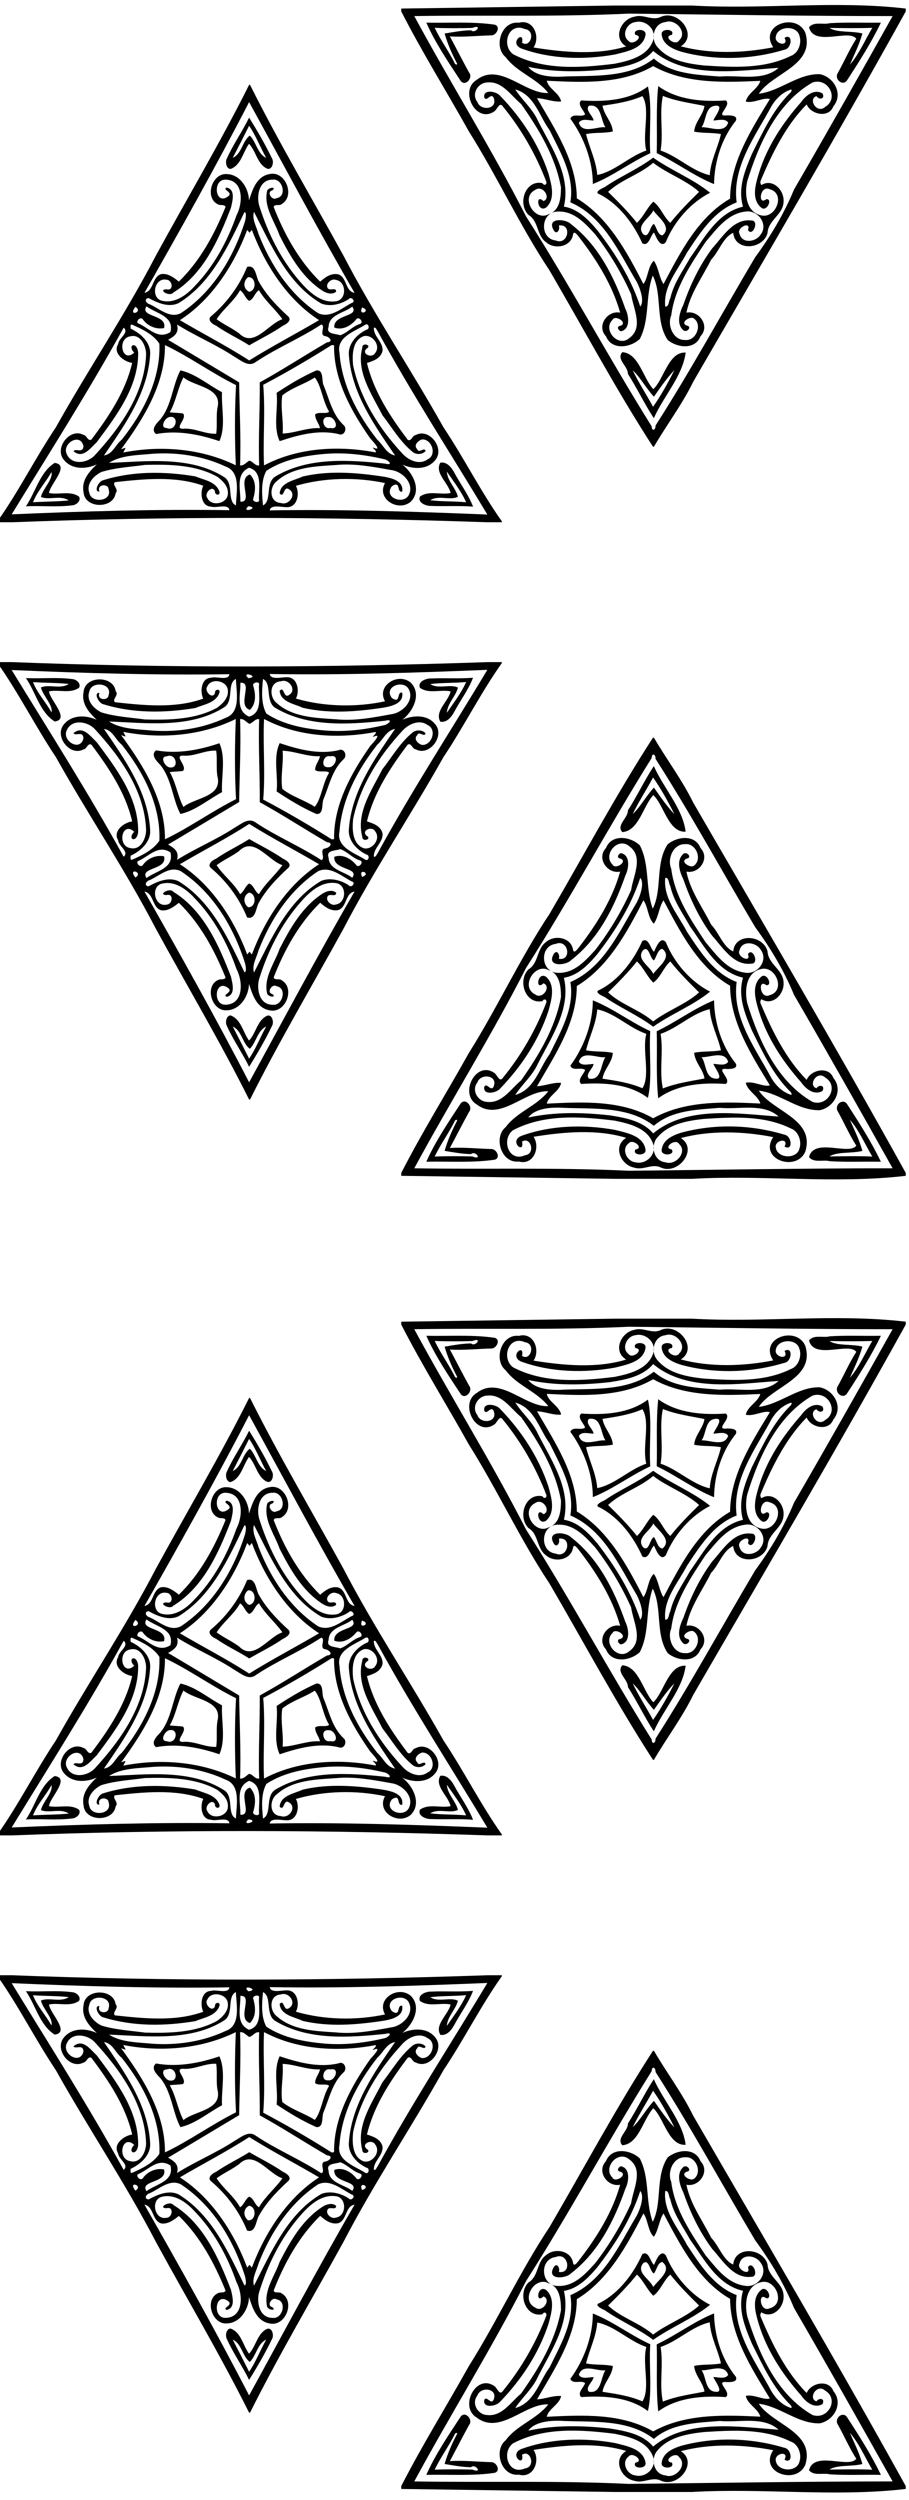 <?xml version="1.0" encoding="utf-8"?>
<!-- Generator: Adobe Illustrator 28.0.0, SVG Export Plug-In . SVG Version: 6.00 Build 0)  -->
<svg version="1.0" id="Layer_1" xmlns="http://www.w3.org/2000/svg" xmlns:xlink="http://www.w3.org/1999/xlink" x="0px" y="0px"
	 viewBox="0 0 360 990" style="enable-background:new 0 0 360 990;" xml:space="preserve">
<g id="g5602" transform="matrix(0.402,0,0,-0.402,-640.298,234.032)">
	<path id="path5604" d="M1838.2-1794.5h0.9c28.6,57.2,61.5,112.6,92.2,168.5c30.1,57.9,66.5,112,98.4,168.9
		c20.2,30.2,36.5,62.9,57.5,92.6v0.9h-14.3c-156-5.4-312.3-6-468.3,0h-14.3v-0.9c21-29.7,37.3-62.4,57.5-92.6
		c31.8-56.9,68.3-111,98.4-168.9C1776.7-1681.9,1809.6-1737.3,1838.2-1794.5 M1838.2-1777.5c-32.8,63.5-67.8,125.9-103.1,187.9
		c9.3-1.7,7.4-15.9,16.6-18.5c6.7-0.9,12.3,3.5,17.3,7.4c21-20.4,35.1-46.7,46-73.6c-1.3-2.6-4.7-1.3-6.9-2.2
		c-14.3-6-6.8-31,7.9-30.1c13.2,0.2,21.8,13.8,22.1,26c3.3-10.3,7.3-23.7,20.2-26c15.7-3.6,25.6,21.6,12.1,29.5
		c-2.3,2.3-6.8-0.5-8,2.9c10.4,26.8,25,53.2,45.8,73.6c4.9-4.4,11-8.8,18-7.2c8.6,3.1,6.6,16.8,15.9,18.2
		C1906.3-1651.3,1872.3-1715.4,1838.2-1777.5 M1815-1701.1c-13.2-0.4-10.3,25.7,2.2,16.7c6.3-4.2-6.2-6.8-1.1-8.9
		c9.1,2,5.6,13.6,4.2,19.9c-12.1,31.4-27,65.2-56.7,83.5c-3.5,4.7-15.9-2.9-6.9-3.2c7.7,2.1,6-9.2,0.2-9.4
		c-12.4-2.7-16.3,19.2-3.5,20.9c11.8,2.4,23-5.7,30.7-14.1c19.2-19.7,32.6-44.4,41.7-70.3C1832.1-1677.7,1833.2-1700.7,1815-1701.1
		 M1861.2-1701.1c-12.9,0-15.8,15.3-13.2,25.1c8.3,26.8,21,52.7,39.4,74.2c8.9,10.4,20.9,22.4,35.7,20.6
		c11.7-0.9,11.2-19.6,0.7-21.1c-4.3-2-10.8,3.8-8.2,8c2,3.3,8.5-1.4,8.3,3.6c-3.9,3.3-9.7,1.5-13.6-1.1
		c-19.6-12.7-31.6-33.8-42-54.1c-5-14.2-15.7-27.9-12.5-43.5c0.3-4.2,10.4-5.2,5.2-1.1c-6.1,1.3-0.1,10.7,4.3,7.6
		C1875.9-1684.5,1871.2-1702.7,1861.2-1701.1 M1833.6-1669.1c-15.9,33.1-32.4,69.8-65,89.7c-9.7,4.5-20.8-0.3-29.5-5.1
		c-4.8,0.7-2.4,5.2,1,6.1c9.6,4.1,19.8,14.5,30.9,8.8c31.6-20.9,52-55.1,63.2-90.7C1834.8-1662.7,1836-1668.9,1833.6-1669.1
		 M1843-1669.4c-2.2,7.5,2.5,14.5,4.4,21.6c11.9,30.7,31,59.9,58.9,78.3c11.7,5.3,22.9-4.9,32.9-10.1c4.8-1.1-0.5-7.2-2.9-3.8
		c-7.7,5.1-18.1,7.7-26.9,4.4C1875.8-1598.6,1859.9-1636.7,1843-1669.4 M1836.3-1651.6c-12.9,34.6-35.1,68.9-66.3,88.9
		c22.7,13.4,46,25.3,68.3,39.7c22.6-14.1,46.1-26.3,68.8-39.7c-31.2-20.2-53.2-54.3-66.2-88.9
		C1837.5-1648,1839.7-1648,1836.3-1651.6 M1737.1-1576.3c-7.1,10.9,20.9,7.7,17.3,21.4c-7.8,1.6-16.1-2-20.7-8.3
		c-1.9-3.3-6.7,0.4-5.4,3.4c10.9,4.3,19.9,16.9,32.4,8.8C1764.6-1566.8,1746.5-1569.2,1737.1-1576.3 M1939.8-1576
		c-7.8,6.3-22.9,7.6-23.3,19.9c-2.8,7.5,7,6.5,11.5,8.3c7.1-2.5,12.2-9,19.5-11.2c4.1-1.3-1.1-7.8-3.6-4.7
		c-5,6.4-13.7,11.4-21.8,8.3C1921-1568.8,1947.3-1565.7,1939.8-1576 M1726.2-1575.8C1718-1565.6,1734.7-1570.5,1726.2-1575.8
		 M1949.5-1575.2C1945.1-1565.8,1959.5-1571.9,1949.5-1575.2 M1722.5-1558.4c-1.6,0.1-1.1,2.8-1,4.1c9.8,4.5,20.1,13.7,19.2,25.4
		c-2.1,37.6-25,69.5-45.5,99.5c8.8-1.3,11.2-10.6,17.5-15.5c21.2-26.8,38.5-59.6,37.1-94.6
		C1743.7-1548.7,1732.3-1554.2,1722.5-1558.4 M1767.2-1558.4c2.2,8.3-2.6,11.5-8.8,15.1c22.4,13.3,46.9,28.1,70,41.9
		c0.3,27.1,1.9,54.6,0.9,81.7c3.8,0.5,6.1-3.1,9.1-4.7c3.5,0.7,5.7,5.4,9.7,4.6c-0.9-27.2,0.8-54.6,0.6-81.8
		c22.5-12.4,44-26.5,66.2-39.4c7-0.5,2.3-5.8-2.1-6.2c-5.8-1.2,1.1-10.2-3.5-11.4c-20.7,13.6-44.1,23.2-64.8,37.1
		c-7,5.1-14.4-1.8-20.4-5.1C1806-1538.5,1785.3-1547,1767.2-1558.4 M1952.5-1558.1c-10.2,6.5-28.5,12-25.3,27.4
		c2.3,32,17.9,61.1,37.3,85.8c5.9,5.2,9,14,17.5,15.5c-20.4-29.8-42.9-61.4-45.5-98.7c-1.1-11.2,7.9-20.7,17.4-25.1
		C1957.5-1553.7,1956-1560.4,1952.5-1558.1 M1714.6-1555.3c-34.5,62.6-73,123-110.3,183.9c71.5-3.1,142.9-5.2,214.5-4.1
		c-1-6.9-13.2-1.7-18-3.5c-9.9-0.2-11.1-13.7-7.8-20.6c-27.8-9.9-58.3-6.6-87.1-3.5c-2.8,3.3,4.4,6.9,0.8,11
		c-2.2,15.6-30.4,15.4-31.6-1c-2.3-11.6,5.4-20.2,13-27.4c-10.6,4.9-24.6,5.3-32.5-4.6c-9.5-11.5,6-31.7,19.4-24.5
		c3.3,0.3,4,6.3,7.7,4.8c17.2-22.8,33.8-47.6,40.3-75.7c-8.2-1.1-19.4-9.6-13.8-18.6C1709.5-1544.9,1720.5-1550.3,1714.6-1555.3
		 M1961.1-1555.2c-0.5,8.6,9.6,14.2,8.5,23.1c-2,7.2-9,9.6-15.3,11.6c6.7,28.1,23,53,40.3,75.8c3.7,1.5,4.3-4.5,7.7-4.8
		c13.4-7.3,28.9,13,19.4,24.5c-7.8,10-21.9,9.3-32.5,4.6c10.5,8.2,19.4,25.4,8.2,36.6c-12.3,10.4-34.1-2.9-25.3-18.4
		c-28-6-59.7-5.5-87.8,2.7c4.1,7.6,1.4,21.7-9.3,21c-4.5,0.2-15.5-3-16.5,3.2c71.6-1.2,142.9,1.2,214.4,4.1
		c-36-60-74.5-119.1-108.1-180.7C1963.6-1553.3,1963.2-1555.9,1961.1-1555.2 M1721.3-1546.8c-13.6,1.9-8.3,27.2,3.7,16.1
		c-7.4-7.5,2.6-11.8,3.9-0.2c0.4,33.8-21.5,62.5-40.8,88.4c-6.2,5.7-13.7,16.9-22.9,8.9c2-3.3,9.4,2.7,9.8-5.1
		c-3.2-13.7-21.8-2.2-16.3,8.3c5.1,11,20.4,8.4,27.4,0.9c25.1-27.3,49.1-60.9,50.6-99.1C1736.9-1537,1731.4-1549.2,1721.3-1546.8
		 M1951.3-1547c-11.5,4-11.7,18.8-10.6,29c7,32.8,25.7,62.1,48.3,86.5c5.9,6.7,16.8,11.9,24.9,6c9.7-4.2,4.4-20.2-5.3-19.7
		c-4,1.1-8.8,5.9-4.7,9.7c1.3,4.6,7.3-2.8,8.1,1.8c-2.9,3.3-8.4,3.6-12.1,1.3c-12.6-10-20.6-24.2-30.4-36.7
		c-10.3-20.4-26.1-42.7-19.8-66.5c-0.1-5.8,10-2.3,4.2,1c-5.6,5.2,5.4,9.9,8.4,4.4C1968.3-1537.4,1959.9-1548.8,1951.3-1547
		 M1755.3-1538.1c0.3,38.4-21.4,72.9-43.2,102.6c6.5-2.4,4.2-1.6,2.2,3.2c36.9-7.3,77.2-3.9,110.8,12.7c-1.1-26.3-1.2-52.7,0.2-79
		C1801.3-1510.6,1778.8-1527,1755.3-1538.1 M1919.6-1538.2c-22,13.9-44.4,27-67.5,39.2c2.2,26.3-0.4,54.2,0.8,79.4
		c33.2-17.7,73.4-19.8,110-12.8c1.3-2.1-5.5-5.7-1.7-4.5c8.3,3.5-1.2-6.6-3.6-9.2c-18.8-26.8-36.2-58.1-35.7-91.8
		C1921.4-1538,1920.2-1538.1,1919.6-1538.2 M1743.5-1431.1c-14.3,1.4-31.2,1.2-43.3,9c36-1.3,80-7.3,113.4,14
		c10,6.4,2.4,23.5,11.6,27.9c0.3-12.1,5.3-32.9-10.2-38.3C1792.8-1428.9,1767.8-1432.7,1743.5-1431.1 M1913.6-1431
		c-20.2,1.7-41.2,5.4-58.4,16.7c-5.5,10-4.4,23.2-3.3,34.1c9.1-4.5,1.9-21.8,12-28.4c32.2-19.3,72.1-16.5,108.1-12.8
		c9.1,2.3,3.2-3.6-0.3-4.2C1952.8-1430.1,1933.2-1432.5,1913.6-1431 M1735.6-1420.1c-14.4,2-29.1,2.7-43,7
		c-7.3,3.6-15.1,11.6-11.8,20.5c1.8,10.7,22.9,8.5,19-3.4c-0.2-6.1-12.1-5.2-9,2.1c-6.3,0.5-0.7-10.6,3.9-11.2
		c29.2-9.1,60.7-8.7,90.6-3.7c8.7,3.7,20.4,5,23.8,15.4c0.4,4.1-4.9,3-4.5-0.6c-2.5-6.9-11,2-7.6,6.4c3.8,8.8,19.2,5.8,20.2-3.3
		c1.1-7.6-4.8-13.4-10.3-17.5C1785.4-1420.3,1759.5-1420.7,1735.6-1420.1 M1923.7-1419.9c-19.8,1.3-42.5,1.9-58.1,15.8
		c-7.7,5.7-7.7,21,3.9,21.6c8.1,2.9,16-8.8,8-13.5c-5.6-3.9-4.5,9.3-9.2,4.2c0.8-11.1,14.5-12.9,22.8-16.8
		c26.2-6.1,53.5-3.8,79.8,0.2c7.7,1.4,19.9,4.1,18.1,14.8c-5.9,0.9-0.9-11.4-10.1-5.4c-8.5,10.8,10.3,18.3,16.2,9.4
		c6.7-11.4-5.6-23.9-16.7-25.3C1960.4-1418.2,1942-1421.8,1923.7-1419.9 M1838.1-1417.3c-13.6,6.2-8.1,21.7-8.5,33.4
		c13.1,0.8-3.9-22.4,9.4-26.8c6.4,6.5,5.6,15.5,3.4,23.5c-2,3.6,7,5.5,5.5,0.9C1847.6-1397.4,1851.6-1413.6,1838.1-1417.3
		 M1837.4-1379.4C1829.5-1371.7,1849.8-1378.1,1837.4-1379.4z"/>
	<path id="path5606" d="M1838.2-1762.2c7.8,12.5,16.1,26.7,22.7,40.5c2.1,3.8-0.4,12.5-5.9,9.3c-8.9-4.8-10.2-17.1-16.9-24
		c-6,8.2-7.8,21.2-18.3,24.8c-4.1-0.4-5-6.3-3.9-9.5C1822.2-1735.4,1831.3-1748.2,1838.2-1762.2 M1838.2-1754.2
		c-5.3,10.6-10.7,21.2-16.1,31.6c8.8-3.8,9.6-16.8,16.8-21.9c6.3,6.2,7.6,18.1,16.1,21.9C1849.3-1732.8,1844.6-1744.9,1838.2-1754.2
		z"/>
	<path id="path5608" d="M1836.2-1615.1c8.2-2.6,8.6,8.5,11.2,13.8c7.4,13.5,18.2,24.8,29.5,35.1c3.7,3.8-2.2,7.6-5.4,9
		c-10.6,7.3-22.1,12.9-33.2,19.3c-10.6-6.8-22.2-12-32.5-19.3c-3.6-1.3-9.5-5.9-4.9-9.5C1816.4-1579.8,1828.7-1596.7,1836.2-1615.1
		 M1837.1-1605c-4.9,4.1-4.9,11.3,1.1,14.4C1846.2-1592.1,1844.8-1605.9,1837.1-1605 M1829.3-1592.2c-6,10.9-16.7,18.5-23.1,28.6
		c7,5.2,15.1,8.7,22.1,13.9c14.6,14.8,28.8-9.5,42.7-13.9c-6.9-9.8-16.9-17.9-23.1-28.6c-4.2,2.4-5,8.9-9.7,10.5
		C1834.3-1584.3,1833.2-1589.6,1829.3-1592.2z"/>
	<path id="path5610" d="M1770.5-1513.2c14.8,3.2,27.6,14.4,41,21.5c-0.8,15.5,4,33.8-2.6,48.2c-20-6.8-41.6-10.8-62.4-7
		c-5.7-4.6,0.8-10.8,4.2-14.4C1762-1478.6,1762.8-1498.8,1770.5-1513.2 M1773.5-1506.3c-5.6,10.6-7.3,23.6-13.5,34.4
		c4.3,0.5,8.7,0.5,13,1.1c5,4.9-10.6,16.1,1.4,15c10.8-0.4,20.8,5.6,31.4,5c1.1-8.3-0.1-16.8,1.1-25
		C1812.5-1496.6,1784.5-1497,1773.5-1506.3 M1759.4-1467.2c-4.4,1-9.5,10.8-2.3,10.8C1766.5-1452.5,1769.9-1469.5,1759.4-1467.2z"/>
	<path id="path5612" d="M1904.5-1513.2c7.4-0.6,5.1,9.9,6.9,14.4c5.7,13.5,8.6,28.9,19.7,39.4c4.2,3.2,1,11.7-4.9,9
		c-19.4-4.5-39.4,0.8-57.9,7c-6.7-14.2-1.3-32-3-47.6C1877.6-1499.2,1890.9-1507.3,1904.5-1513.2 M1902.9-1506.1
		c-10.3,6.6-22.5,10-32,17.6c-2,12.2,1.4,25.2,0.3,37.6c12.2-0.4,24.1-6,36.8-5.4c-0.9-4.8-5-8.6-4.7-13.6
		c3.5-2.9,11.4,0.1,13.7-2.7C1910.6-1482.8,1909.6-1497.8,1902.9-1506.1 M1916.3-1467.1c-8.4-0.9-5.2,12.8,1.8,10.7
		C1928.3-1454.1,1922.7-1468.2,1916.3-1467.1z"/>
	<path id="path5614" d="M1646.7-1422.1c15.7,2.2-5.3,21.8-5.6,29.7c9.7,2,21.1-2.6,29.6,3.6c2.2,4.2-3,8.4-6.8,8.5
		c-15.1,2-30.4,0.2-45.6,1C1627.8-1393,1632-1413,1646.7-1422.1 M1643.5-1413.1c-5.5,10-14.1,19-18.2,29.8
		c11.7-0.8,23.7-0.6,35.2-1.8c-8-5.5-19.2,0-27.4-3.4C1634.9-1396.6,1645.2-1405.9,1643.5-1413.1z"/>
	<path id="path5616" d="M2026.6-1422.3c6.2-1.1,10.6,4.3,13.3,9c6.1,11.6,14.2,22.1,18.9,34.3c-13.8-1.1-27.6-0.1-41.4-0.7
		c-4.6,0.2-13.5-3-10.9-9.2c8.7-6.3,20.3-1.4,30.2-3.5C2034.6-1402.3,2020.6-1412.1,2026.6-1422.3 M2033-1413.5
		c0.6,9.4,8.9,16.3,10.9,24.8c-7.5,3.9-19.4-1.9-27.2,3.5c11.4,1.4,23.6,0.9,35.3,2C2047.3-1393.9,2039.5-1404,2033-1413.5z"/>
</g>
<g id="g5618" transform="matrix(0.426,0,0,-0.426,-480.298,265.432)">
	<path id="path5620" d="M1699.2-1693.4h71.7c66.6,3.8,132.9-4.9,198.6,2.8v2.7c-64,115.6-131.3,229.8-197.5,344.1
		c-10.3,21.1-24.7,40.1-36.6,60.5h-0.9c-34.4-53.2-64.2-109.1-96.2-163.9c-27.5-41.4-48.4-87-74.9-129.1
		c-20.8-37.3-43.4-73.5-62.9-111.6v-2.7 M1712.1-1685.9c-66.6,3.2-133.1,1.2-199.5,2.3c33.5,62,71.5,122.7,103.9,186.2
		c41,64.3,76.6,130.9,116.8,195.2c0.2,5.2,3.8,3.5,3.6-0.8c32.6-50.9,61.6-104.2,92.6-156.4c14.3-19.5,26.9-40.5,36.1-62.9
		c31.2-53.8,61.6-107.6,91.7-161.3C1875.9-1683.6,1794-1685,1712.1-1685.9z"/>
	<path id="path5622" d="M1717.2-1683c8.5-2.8,16.7,4.3,24.9,0c16-6.9,34.8,17.2,18.3,27.5c27.2,7.3,58,6.4,85.9,0.9
		c-13.8-20.9,21.9-32.8,29.9-13.3c9,30.2-30.6,37.1-43.3,56.5c20.1-2.5,36.3-18.8,56.8-18.2c13.3,2.8,22,18.6,12.5,30
		c-4.2,11.2-20.8,7.8-24.8-1.8c-19.2,19.4-32,45.3-42.6,70.5c-0.8,1.4-0.5,3.3,0.5,4.5c10.4-6.6,21.6,4.7,20.6,15.8
		c-0.5,11.8-14.3,16.7-14.9,28.8c-4.2,15.4-30.3,17.3-31.9-0.2c-9.4,4.1-13.2,17.4-20.5,24.9c-8.1,16.2-19.4,31.3-23,49.3
		c11.7-2.5,22.3,12.3,13.1,21.9c-5,12.8-21.5,10.9-30.5,3.5c-11.8-17.7-4.8-42.1-13.9-59.9c-7.1,19.2-2.5,40.4-12,58.9
		c-8.7,8.3-26.2,10.8-31.5-2.5c-9.1-9.6,1.5-24.4,13.2-21.9c-7.2-25.7-21.9-49.1-38.1-70.1c-1.3-1.5-4.8-6.9-5.7-2.6
		c-1.7,11.5-17,14.3-25,7.3c-9-6.3-6.8-19.8-16.5-25.5c-10.4-10.8-2.7-32.8,13.1-29.5c1.3,2.6,4.1,1.7,3.6-1.2
		c-9.6-25.2-23.2-48.9-40.2-69.8c-3.5-5.3-5.3,2.6-8.4,4.4c-17.1,11.5-32.6-19.7-16.2-29.4c21.6-16.7,45,13.4,66.6,12.2
		c-10.9-13.9-29.1-19.1-39.6-33.3c-11.7-9.5-4.1-34,12.2-32c13.6-3.8,20.3,13,13.7,23c28.1,4.5,58.9,7.3,86.1-1
		C1696.6-1663.2,1704.9-1680.9,1717.2-1683 M1718.1-1678c-7.9,0.8-13.3,12.2-6.3,17.5c3.7,5,15-4.5,6.4-5.6
		c-3.5-5.7,10.2-6.5,9.4-0.3c-1.9,13.2-17.9,15.8-28.4,18.5c-28.7,5.2-60,4.4-87.4-5.7c-11.4-5.2,3.5-17.5,1-5.2
		c8,5.3,13-11.5,2.7-12.7c-15.3-6.8-22.3,14.9-11.1,23.3c29,15.2,63,12.8,94.5,8.9c13.7-2.8,30.7-6.8,35.8-21.8
		C1738-1671.1,1727.7-1680.5,1718.1-1678 M1746.1-1678c-11,1-14.3,15.8-7.3,23.3c10.5,12.4,27.6,15.3,43,17
		c27,1.7,55.7,3.5,80.7-8.8c7.2-2.4,10.5-12,8.2-18.7c-2.6-10.8-22.5-9.2-22.1,2.5c1.1,5.9,12.4,7.1,8.2-0.7c8.1-4.7,7,10-0.2,11.1
		c-30.9,9.3-64.6,10.3-95.9,1.8c-7.9-2.5-17.1-6.6-18.1-15.9c-0.9-6.2,12.9-5.4,9.4,0.3c-9,1.3,3.6,11,6.9,5
		C1766.9-1668.6,1755.4-1681.5,1746.1-1678 M1734.7-1651.2c-9.8,11.7-25.9,14.5-40.2,16.8c-25.3,2.8-50.9,3.4-75.9-2
		c6.5,8.9,22,9.7,32.9,9c28-1.1,60.5,1.6,83.8-16.7c16.8,14.6,40.3,15,61.3,16.7c17.8-1.7,40.6,4.7,54.7-8.1
		C1815.3-1633.1,1766.2-1624.7,1734.7-1651.2 M1734.7-1637.1c-29.7,17.2-66,15.2-98.9,13.6c1.4,7.4,11.9,11.4,13.3,19.3
		c-7.8,0.6-14.8-2.8-22.4-3.1c16.5,28.6,36.9,58.8,37,93.1c29.2,17.6,46.7,50,61.9,79.7c4.4-5.7,4.1-16.5,9.7-21.7
		c4.5,6.4,4.9,15.7,9,21.7c15.6-29.5,32.2-62.2,61.9-79.4c0.2-34,19.9-64.5,37-92.6c-5.8-1.8-15.1,4.2-22.4,2.4
		c1.6-7.9,11.5-11.9,13.5-19.3C1801.1-1621.8,1764.7-1620.4,1734.7-1637.1 M1580.5-1621.9c-8.7,0.2-15.1,10.7-9.2,18.2
		c3,8.7,19.5,6.8,15-4.1c-2.6-4.8-6.3,4.3-8.6,0c-1.6-8.2,11.4-6,14.8-1.6c19.8,20.5,35.8,44.8,44.8,72c2.8,10.2,6.9,23.9-2.3,31.9
		c-8.1,4.9-10-13.7-2.3-6.1c7.6-2.9-0.8-15.5-7.7-10.4c-14.2,7.1-0.2,29.7,12.5,22.6c10.6-3.4,11.4-15.6,11.5-24.9
		c-5.2-28.6-20.6-54.2-37.1-77.6C1602.5-1609.6,1594.3-1623.4,1580.5-1621.9 M1882.9-1621.9c-32.8,18.7-49.9,56.8-60.7,91.6
		c-2.7,11.8-1.3,29,13.1,32c13.5,3.1,22.9-20.5,7.6-24.4c-8.9-4.2-11.3,15.9-3,9.3c6.2-0.5,0.4,12.2-4.7,7.9
		c-9.7-8-5.2-22.2-2.1-32.5c7.7-24.7,22.2-46.5,39.2-65.7c4.2-6.1,12.2-12.5,19.8-8c2.7,5.1-2.9,6.4-5.6,2.5c-8.2,2.7,0.5,17,8.1,10
		C1907.9-1607.1,1897.2-1626.7,1882.9-1621.9 M1606.5-1615.4c6.4,10,16,17.8,21,29c12.9,25.2,30.9,51.5,24.2,79.9
		c13.1,2.1,22.8,12.2,31,21.9c16.7,21.5,31.5,45.1,40,71c4.1-4.9-0.1-16.8-3.2-22.8c-16.5-27.4-30.6-60.6-61.8-74.1
		c4.1-24.2-9.1-46.1-19.2-66.9C1628.8-1590.6,1624.3-1610.5,1606.5-1615.4 M1861.9-1615c-7.5,2.7-13,8.3-17.1,14.9
		c-14.9,27.9-36.9,56.3-32.5,89.7c-21.5,8.2-34.1,28.5-46.2,46.7c-8.2,15.8-22.2,31.1-20.2,50.1c3.7,0.5,3.2-5.8,4.7-7.6
		c3.1-13.9,11.6-25.4,18.4-37.6c13.1-18.2,25.3-42.2,49.2-47.6c-4.9-17.1,1.4-32.8,8.2-48.9c9.9-19.9,19.4-40.8,35.4-56.7
		C1863.1-1612.9,1864.6-1616.3,1861.9-1615 M1646.4-1501.9c-16.4-0.3-17.9,25.1-2.3,26.9c11.6,4.9,15.5-15.9,2.9-13.9
		c1.5,4.2-2.5,9.9-5.4,3.2c-5.2-10.8,12.1-9.4,16.7-4.5c25.6,19.7,40.2,49.2,50.5,78.6c3.3,6.4,5,19.1-4.1,21
		c-2.7-0.9-4.3-4.7-0.4-5.1c7.3-2.8-5.1-10.8-7.5-5.4c-9.2,8.9,5,25.8,15.5,17c13.9-9.8,3.8-27.6,1.9-40.9
		c-8.8-19.6-20.1-38.5-33.3-55.6C1671.7-1490.7,1661.3-1502.4,1646.4-1501.9 M1820.5-1501.8c-16.9,2-27,16.5-37.1,28.4
		c-13.8,20.9-28.7,42.7-31.9,68.2c-4,9.3,1.9,23.4,13,22.9c10,1.2,16.6-14.6,7.5-20.4c-3.6-1.5-12.7,4.4-6.1,7
		c5.8,1-0.7,7.8-3.7,3.8c-6.2-6.1-2.7-16.5,0.6-23.2c6.5-18.8,14.9-36.3,26.7-52.3c9.7-10.6,19.8-27.9,36.2-26
		c8.4-0.4,1.2,16.1-2.9,8.8c3.4-8.8-11.1-2.2-7.8,3.7c2.3,9.4,15.3,7.6,19.6,0.6C1842.1-1490.1,1831.9-1503.6,1820.5-1501.8
		L1820.5-1501.8z"/>
	<path id="path5624" d="M1523.8-1677.5c21.2,0.5,42.7-1.2,63.7,1.9c5.5,1.8,1.8,9.3-2.6,9.9c-13.2,0.3-26,1.8-39.2,1
		c6,11.2,11.7,22.4,17.8,33.5c4.2,4.8-3.5,13.6-7.8,7.8C1544.3-1640.7,1532-1658.9,1523.8-1677.5 M1531.6-1672.7
		c5.3,11.3,12.9,21.5,18.5,32.7c0.2,1.6,3.3,2.3,2,0c-4.6-8.7-8.6-18-11.3-27.4c8.1-1.3,16.3-2.9,24.6-3c4,3.8,11.2-6.2,1.2-2.2
		C1554.9-1672.3,1543.3-1672.2,1531.6-1672.7z"/>
	<path id="path5626" d="M1898.9-1677c15.8-1,31.7-0.2,47.5-0.5c-8.8,18.4-20.2,36.3-31.4,53.5c-3.7,5.8-11.5-0.2-9.1-5.9
		c6.1-10.8,10.9-22.1,17.6-32.6c-6.5-9.5-39.3,7.8-43.9-10.7C1884.2-1678.9,1892.7-1675.3,1898.9-1677 M1898.6-1672.6
		c7,4.7,21.1,2.6,30.6,5.2c-2.8,10.1-7.5,19.5-11.6,28.9c8.2-9.2,14.2-23.1,20.8-34.2C1925.1-1672.1,1911.9-1672.4,1898.6-1672.6
		L1898.6-1672.6z"/>
	<path id="path5628" d="M1729.8-1618.2c4.3,18.4,0.8,41.9,2.2,62.1c-18.5,8.5-34.7,21.2-53.4,28.6c0-21-8.1-43.3-20.9-60.7
		c2.2-5.6,10.2-0.9,13.7-4c-1.1-3.9-7.7-9.2-3.6-13C1688.9-1603.8,1712.4-1605,1729.8-1618.2 M1724.7-1609.2
		c-11.8,5.1-24.5,7-37.1,8.9c1.3,8.7,9,15,9.6,24c-8.3,1.8-16.7,0.7-24.9,2.4c3.1,12.8,9.4,24.7,10.4,38
		c16.3-3.2,29.6-17.3,45.6-22.7C1724.3-1574,1732.3-1597.3,1724.7-1609.2 M1674.9-1600.2c-3.7,4.1,3.9,9.2,4.4,13.6
		c-4.4-0.1-11.3-2.3-13.7,2.1c3.4,10.9,17,3.1,24.7,4.2C1685.8-1586.8,1686.7-1602.5,1674.9-1600.2z"/>
	<path id="path5630" d="M1739.4-1618.5c17.9,13.1,41.6,14.7,62.8,13.3c6.1,4.6-11.1,15.4,1.2,13.9c3.2,0,10.4,0,8.1,5.1
		c-13.3,16.3-20,38.6-20.2,58.8c-18.6-7.5-35.2-20.2-53.3-28.8C1738.6-1576.8,1737.2-1597.9,1739.4-1618.5 M1743.7-1609.4
		c-3.5,16.5,0.7,34.1-2.1,50.8c16.1,5.4,29.3,19.2,45.7,22.9c0.8-13.5,7.5-25.4,10.4-38.2c-8.2-1.6-16.6-0.6-24.9-2.3
		c0.7-9,8.3-15.3,9.6-23.9C1769.4-1602.7,1756.1-1604.4,1743.7-1609.4 M1791-1600c-8,1.8-7.1,14.1-11.3,19.7
		c8-0.3,21.2,6.3,24.7-4.2c-2.4-4.3-9.3-2.2-13.7-2C1791.4-1589.8,1802.5-1602.6,1791-1600L1791-1600z"/>
	<path id="path5632" d="M1734.7-1552c16.8,11.9,37,19.7,52.9,32.6c-18.2,9.3-33.5,27-41.1,45.9c-5,6.3-9.2-4.9-11-8.8
		c-3.3,2.3-4.8,13.6-10.9,10c-8.1-18.1-21.5-36.1-39.6-45.4c-6-1.8,2.2-5.7,4.6-6.7C1704.1-1534.5,1720.3-1541.2,1734.7-1552
		 M1734.7-1547.1c-12.6,10.9-30,15.7-41.9,27c8.8,8.6,18.7,18.6,26.8,28.8c6.2-5.8,9.2-13.8,15.2-19.7c6.7,4.7,9.4,14,15.8,19.7
		c8.1-10.2,18-20.2,26.8-28.8C1765.1-1531.2,1747.7-1537,1734.7-1547.1 M1734.8-1502.9c-3.1,7.3-16.8,13.9-9.1,22.4
		c5.3,3.7,5.9-8.2,9.7-9.8c2.6,3.3,3.4,10.1,7.8,10.7C1753.1-1487.4,1738.7-1496.8,1734.8-1502.9z"/>
	<path id="path5634" d="M1706-1371.1c15.3,1.1,19.2,24,28.8,34.4c9.8-8.9,14.1-35,30.1-34c-2.8,21.8-20.5,40.4-29.6,61
		c-8.3-12.6-15.6-27.9-24.1-41.2C1711.4-1358.1,1700.1-1364.5,1706-1371.1 M1715.7-1354.3c5.5,11.5,12.8,22.6,18.9,33.9
		c7.3-10.4,14-22.5,19.8-34c-6.6,6.7-13.1,16.2-19,24.6C1728.6-1336.9,1722.6-1347.9,1715.7-1354.3L1715.7-1354.3z"/>
</g>
<g id="g6148" transform="matrix(0.402,0,0,0.402,-640.298,-167.795)">
	<path id="path6150" d="M1838.2,1794.5h0.9c28.6,57.2,61.5,112.6,92.2,168.5c30.1,57.9,66.5,112,98.4,168.9
		c20.2,30.2,36.5,62.9,57.5,92.6v0.9h-14.3c-156-5.4-312.3-6-468.3,0h-14.3v-0.9c21-29.7,37.3-62.4,57.5-92.6
		c31.8-56.9,68.3-111,98.4-168.9C1776.7,1907.1,1809.6,1851.7,1838.2,1794.5 M1838.2,1811.5c-32.8,63.5-67.8,125.9-103.1,187.9
		c9.3-1.7,7.4-15.9,16.6-18.5c6.7-0.9,12.3,3.5,17.3,7.4c21-20.4,35.1-46.7,46-73.6c-1.3-2.6-4.7-1.3-6.9-2.2
		c-14.3-6-6.8-31,7.9-30.1c13.2,0.2,21.8,13.8,22.1,26c3.3-10.3,7.3-23.7,20.2-26c15.7-3.6,25.6,21.6,12.1,29.5
		c-2.3,2.3-6.8-0.5-8,2.9c10.4,26.8,25,53.2,45.8,73.6c4.9-4.4,11-8.8,18-7.2c8.6,3.1,6.6,16.8,15.9,18.2
		C1906.3,1937.7,1872.3,1873.6,1838.2,1811.5 M1815,1887.9c-13.2-0.4-10.3,25.7,2.2,16.7c6.3-4.2-6.2-6.8-1.1-8.9
		c9.1,2,5.6,13.6,4.2,19.9c-12.1,31.4-27,65.2-56.7,83.5c-3.5,4.7-15.9-2.9-6.9-3.2c7.7,2.1,6-9.2,0.2-9.4
		c-12.4-2.7-16.3,19.2-3.5,20.9c11.8,2.4,23-5.7,30.7-14.1c19.2-19.7,32.6-44.4,41.7-70.3C1832.1,1911.3,1833.2,1888.3,1815,1887.9
		 M1861.2,1887.9c-12.9,0-15.8,15.3-13.2,25.1c8.3,26.8,21,52.7,39.4,74.2c8.9,10.4,20.9,22.4,35.7,20.6
		c11.7-0.9,11.2-19.6,0.7-21.1c-4.3-2-10.8,3.8-8.2,8c2,3.3,8.5-1.4,8.3,3.6c-3.9,3.3-9.7,1.5-13.6-1.1
		c-19.6-12.7-31.6-33.8-42-54.1c-5-14.2-15.7-27.9-12.5-43.5c0.3-4.2,10.4-5.2,5.2-1.1c-6.1,1.3-0.1,10.7,4.3,7.6
		C1875.9,1904.5,1871.2,1886.3,1861.2,1887.9 M1833.6,1919.9c-15.9,33.1-32.4,69.8-65,89.7c-9.7,4.5-20.8-0.3-29.5-5.1
		c-4.8,0.7-2.4,5.2,1,6.1c9.6,4.1,19.8,14.5,30.9,8.8c31.6-20.9,52-55.1,63.2-90.7C1834.8,1926.3,1836,1920.1,1833.6,1919.9
		 M1843,1919.6c-2.2,7.5,2.5,14.5,4.4,21.6c11.9,30.7,31,59.9,58.9,78.3c11.7,5.3,22.9-4.9,32.9-10.1c4.8-1.1-0.5-7.2-2.9-3.8
		c-7.7,5.1-18.1,7.7-26.9,4.4C1875.8,1990.4,1859.9,1952.3,1843,1919.6 M1836.3,1937.4c-12.9,34.6-35.1,68.9-66.3,88.9
		c22.7,13.4,46,25.3,68.3,39.7c22.6-14.1,46.1-26.3,68.8-39.7c-31.2-20.2-53.2-54.3-66.2-88.9
		C1837.5,1941,1839.7,1941,1836.3,1937.4 M1737.1,2012.7c-7.1,10.9,20.9,7.7,17.3,21.4c-7.8,1.6-16.1-2-20.7-8.3
		c-1.9-3.3-6.7,0.4-5.4,3.4c10.9,4.3,19.9,16.9,32.4,8.8C1764.6,2022.2,1746.5,2019.8,1737.1,2012.7 M1939.8,2013
		c-7.8,6.3-22.9,7.6-23.3,19.9c-2.8,7.5,7,6.5,11.5,8.3c7.1-2.5,12.2-9,19.5-11.2c4.1-1.3-1.1-7.8-3.6-4.7
		c-5,6.4-13.7,11.4-21.8,8.3C1921,2020.2,1947.3,2023.3,1939.8,2013 M1726.2,2013.2C1718,2023.4,1734.7,2018.5,1726.2,2013.2
		 M1949.5,2013.8C1945.1,2023.2,1959.5,2017.1,1949.5,2013.8 M1722.5,2030.6c-1.6,0.1-1.1,2.8-1,4.1c9.8,4.5,20.1,13.7,19.2,25.4
		c-2.1,37.6-25,69.5-45.5,99.5c8.8-1.3,11.2-10.6,17.5-15.5c21.2-26.8,38.5-59.6,37.1-94.6
		C1743.7,2040.2,1732.3,2034.8,1722.5,2030.6 M1767.2,2030.6c2.2,8.3-2.6,11.5-8.8,15.1c22.4,13.3,46.9,28.1,70,41.9
		c0.3,27.1,1.9,54.6,0.9,81.8c3.8,0.5,6.1-3.1,9.1-4.7c3.5,0.7,5.7,5.4,9.7,4.7c-0.9-27.2,0.8-54.6,0.6-81.8
		c22.5-12.4,44-26.5,66.2-39.4c7-0.5,2.3-5.8-2.1-6.2c-5.8-1.2,1.1-10.2-3.5-11.4c-20.7,13.6-44.1,23.2-64.8,37.1
		c-7,5.1-14.4-1.8-20.4-5.1C1806,2050.5,1785.3,2042,1767.2,2030.6 M1952.5,2030.9c-10.2,6.5-28.5,12-25.3,27.4
		c2.3,32,17.9,61.1,37.3,85.8c5.9,5.2,9,14,17.5,15.5c-20.4-29.8-42.9-61.4-45.5-98.7c-1.1-11.2,7.9-20.7,17.4-25.2
		C1957.5,2035.2,1956,2028.6,1952.5,2030.9 M1714.6,2033.7c-34.5,62.6-73,123-110.3,183.9c71.5-3.1,142.9-5.2,214.5-4.1
		c-1-6.9-13.2-1.7-18-3.5c-9.9-0.2-11.1-13.6-7.8-20.6c-27.8-9.9-58.3-6.6-87.1-3.5c-2.8,3.3,4.4,6.9,0.8,10.9
		c-2.2,15.6-30.4,15.4-31.6-1c-2.3-11.6,5.4-20.2,13-27.4c-10.6,4.9-24.6,5.3-32.5-4.6c-9.5-11.5,6-31.7,19.4-24.5
		c3.3,0.3,4,6.3,7.7,4.8c17.2-22.8,33.8-47.6,40.3-75.7c-8.2-1.1-19.4-9.6-13.8-18.6C1709.5,2044.1,1720.5,2038.7,1714.6,2033.7
		 M1961.1,2033.8c-0.5,8.6,9.6,14.2,8.5,23.1c-2,7.2-9,9.6-15.3,11.6c6.7,28.1,23,53,40.3,75.8c3.7,1.5,4.3-4.5,7.7-4.8
		c13.4-7.3,28.9,13,19.4,24.5c-7.8,10-21.9,9.3-32.5,4.6c10.5,8.1,19.4,25.4,8.2,36.6c-12.3,10.4-34.1-2.9-25.3-18.4
		c-28-6-59.7-5.5-87.8,2.7c4.1,7.6,1.4,21.7-9.3,21c-4.5,0.2-15.5-3-16.5,3.2c71.6-1.2,142.9,1.2,214.4,4.1
		c-36-60-74.5-119.1-108.1-180.7C1963.6,2035.7,1963.2,2033.1,1961.1,2033.8 M1721.3,2042.2c-13.6,1.9-8.3,27.2,3.7,16.1
		c-7.4-7.5,2.6-11.8,3.9-0.2c0.4,33.8-21.5,62.5-40.8,88.4c-6.2,5.7-13.7,16.9-22.9,8.9c2-3.3,9.4,2.7,9.8-5.1
		c-3.2-13.7-21.8-2.2-16.3,8.3c5.1,11,20.4,8.4,27.4,0.9c25.1-27.3,49.1-60.9,50.6-99.1C1736.9,2052,1731.4,2039.8,1721.3,2042.2
		 M1951.3,2042c-11.5,4-11.7,18.8-10.6,29c7,32.8,25.7,62.1,48.3,86.5c5.9,6.7,16.8,11.9,24.9,6c9.7-4.2,4.4-20.2-5.3-19.7
		c-4,1.1-8.8,5.9-4.7,9.7c1.3,4.6,7.3-2.8,8.1,1.8c-2.9,3.3-8.4,3.7-12.1,1.3c-12.6-10-20.6-24.1-30.4-36.7
		c-10.3-20.4-26.1-42.7-19.8-66.5c-0.1-5.8,10-2.3,4.2,1c-5.6,5.2,5.4,9.9,8.4,4.4C1968.3,2051.6,1959.9,2040.2,1951.3,2042
		 M1755.3,2050.9c0.3,38.4-21.4,72.9-43.2,102.6c6.5-2.4,4.2-1.6,2.2,3.2c36.9-7.3,77.2-3.9,110.8,12.6c-1.1-26.3-1.2-52.7,0.2-79
		C1801.3,2078.4,1778.8,2062,1755.3,2050.9 M1919.6,2050.8c-22,13.9-44.4,27-67.5,39.2c2.2,26.3-0.4,54.2,0.8,79.4
		c33.2-17.6,73.4-19.8,110-12.8c1.3-2.1-5.5-5.6-1.7-4.5c8.3,3.5-1.2-6.6-3.6-9.2c-18.8-26.8-36.2-58.1-35.7-91.8
		C1921.4,2051,1920.2,2050.8,1919.6,2050.8 M1743.5,2157.9c-14.3,1.4-31.2,1.2-43.3,9c36-1.3,80-7.3,113.4,14
		c10,6.3,2.4,23.5,11.6,27.9c0.3-12.1,5.3-32.9-10.2-38.3C1792.8,2160.1,1767.8,2156.3,1743.5,2157.9 M1913.6,2158
		c-20.2,1.7-41.2,5.4-58.4,16.7c-5.5,10-4.4,23.2-3.3,34.1c9.1-4.5,1.9-21.8,12-28.4c32.2-19.3,72.1-16.5,108.1-12.8
		c9.1,2.3,3.2-3.6-0.3-4.2C1952.8,2158.9,1933.2,2156.5,1913.6,2158 M1735.6,2168.9c-14.4,2-29.1,2.7-43,7
		c-7.3,3.6-15.1,11.6-11.8,20.5c1.8,10.7,22.9,8.5,19-3.4c-0.2-6.1-12.1-5.2-9,2.1c-6.3,0.5-0.7-10.6,3.9-11.2
		c29.2-9.1,60.7-8.7,90.6-3.7c8.7,3.7,20.4,5,23.8,15.4c0.4,4.1-4.9,3-4.5-0.6c-2.5-6.9-11,2-7.6,6.4c3.8,8.8,19.2,5.9,20.2-3.3
		c1.1-7.6-4.8-13.4-10.3-17.5C1785.4,2168.6,1759.5,2168.3,1735.6,2168.9 M1923.7,2169c-19.8,1.3-42.5,1.9-58.1,15.8
		c-7.7,5.7-7.7,21,3.9,21.6c8.1,2.9,16-8.8,8-13.5c-5.6-3.9-4.5,9.3-9.2,4.2c0.8-11.1,14.5-12.9,22.8-16.8
		c26.2-6.1,53.5-3.8,79.8,0.2c7.7,1.4,19.9,4.1,18.1,14.8c-5.9,0.9-0.9-11.4-10.1-5.4c-8.5,10.8,10.3,18.3,16.2,9.4
		c6.7-11.4-5.6-23.9-16.7-25.3C1960.4,2170.8,1942,2167.2,1923.7,2169 M1838.1,2171.7c-13.6,6.2-8.1,21.7-8.5,33.4
		c13.1,0.9-3.9-22.4,9.4-26.8c6.4,6.5,5.6,15.5,3.4,23.5c-2,3.7,7,5.5,5.5,0.9C1847.6,2191.6,1851.6,2175.4,1838.1,2171.7
		 M1837.4,2209.6C1829.5,2217.3,1849.8,2210.9,1837.4,2209.6z"/>
	<path id="path6152" d="M1838.2,1826.8c7.8,12.5,16.1,26.7,22.7,40.5c2.1,3.8-0.4,12.5-5.9,9.3c-8.9-4.8-10.2-17.1-16.9-24
		c-6,8.2-7.8,21.2-18.3,24.8c-4.1-0.4-5-6.3-3.9-9.5C1822.2,1853.6,1831.3,1840.8,1838.2,1826.8 M1838.2,1834.8
		c-5.3,10.6-10.7,21.2-16.1,31.6c8.8-3.8,9.6-16.8,16.8-21.9c6.3,6.2,7.6,18.1,16.1,21.9C1849.3,1856.2,1844.6,1844.1,1838.2,1834.8
		z"/>
	<path id="path6154" d="M1836.2,1973.9c8.2-2.6,8.6,8.5,11.2,13.8c7.4,13.5,18.2,24.8,29.5,35.1c3.7,3.8-2.2,7.6-5.4,9
		c-10.6,7.3-22.1,12.9-33.2,19.3c-10.6-6.8-22.2-12-32.5-19.3c-3.6-1.3-9.5-5.9-4.9-9.5C1816.4,2009.2,1828.7,1992.3,1836.2,1973.9
		 M1837.1,1984c-4.9,4.1-4.9,11.3,1.1,14.4C1846.2,1996.9,1844.8,1983.1,1837.1,1984 M1829.3,1996.8c-6,10.9-16.7,18.5-23.1,28.6
		c7,5.2,15.1,8.7,22.1,13.9c14.6,14.8,28.8-9.5,42.7-13.9c-6.9-9.8-16.9-17.9-23.1-28.6c-4.2,2.4-5,8.9-9.7,10.5
		C1834.3,2004.7,1833.2,1999.4,1829.3,1996.8z"/>
	<path id="path6156" d="M1770.5,2075.8c14.8,3.2,27.6,14.4,41,21.5c-0.8,15.5,4,33.8-2.6,48.2c-20-6.8-41.6-10.9-62.4-7
		c-5.7-4.6,0.8-10.8,4.2-14.4C1762,2110.4,1762.8,2090.2,1770.5,2075.8 M1773.5,2082.7c-5.6,10.6-7.3,23.6-13.5,34.4
		c4.3,0.5,8.7,0.5,13,1.1c5,4.9-10.6,16.1,1.4,15c10.8-0.4,20.8,5.5,31.4,5c1.1-8.3-0.1-16.8,1.1-25.1
		C1812.5,2092.4,1784.5,2092,1773.5,2082.7 M1759.4,2121.8c-4.4,1-9.5,10.8-2.3,10.8C1766.5,2136.5,1769.9,2119.5,1759.4,2121.8z"/>
	<path id="path6158" d="M1904.5,2075.8c7.4-0.6,5.1,9.9,6.9,14.3c5.7,13.5,8.6,28.9,19.7,39.4c4.2,3.2,1,11.6-4.9,9
		c-19.4-4.5-39.4,0.8-57.9,7c-6.7-14.2-1.3-32-3-47.6C1877.6,2089.8,1890.9,2081.7,1904.5,2075.8 M1902.9,2082.8
		c-10.3,6.6-22.5,10-32,17.6c-2,12.2,1.4,25.2,0.3,37.6c12.2-0.4,24.1-6,36.8-5.3c-0.9-4.8-5-8.6-4.7-13.6
		c3.5-2.9,11.4,0.1,13.7-2.7C1910.6,2106.2,1909.6,2091.2,1902.9,2082.8 M1916.3,2121.8c-8.4-0.9-5.2,12.8,1.8,10.7
		C1928.3,2134.9,1922.7,2120.8,1916.3,2121.8z"/>
	<path id="path6160" d="M1646.7,2166.9c15.7,2.2-5.3,21.8-5.6,29.7c9.7,2,21.1-2.6,29.6,3.6c2.2,4.2-3,8.4-6.8,8.5
		c-15.1,2-30.4,0.2-45.6,1C1627.8,2195.9,1632,2176,1646.7,2166.9 M1643.5,2175.9c-5.5,10-14.1,19-18.2,29.8
		c11.7-0.8,23.7-0.6,35.2-1.8c-8-5.5-19.2,0-27.4-3.4C1634.9,2192.4,1645.2,2183.1,1643.5,2175.9z"/>
	<path id="path6162" d="M2026.6,2166.7c6.2-1.1,10.6,4.3,13.3,9c6.1,11.6,14.2,22.1,18.9,34.3c-13.8-1.1-27.6-0.1-41.4-0.7
		c-4.6,0.2-13.5-3-10.9-9.2c8.7-6.3,20.3-1.4,30.2-3.5C2034.6,2186.7,2020.6,2176.9,2026.6,2166.7 M2033,2175.5
		c0.6,9.4,8.9,16.3,10.9,24.8c-7.5,3.9-19.4-1.9-27.2,3.4c11.4,1.4,23.6,0.9,35.3,2C2047.3,2195.1,2039.5,2185,2033,2175.5z"/>
</g>
<g id="g6164" transform="matrix(0.426,0,0,0.426,-480.298,-199.194)">
	<path id="path6166" d="M1699.2,1693.4h71.7c66.6,3.8,132.9-4.9,198.6,2.8v2.7c-64,115.6-131.3,229.8-197.5,344.1
		c-10.3,21.1-24.7,40.1-36.6,60.5h-0.9c-34.4-53.2-64.2-109.1-96.2-163.9c-27.5-41.4-48.4-87-74.9-129.1
		c-20.8-37.3-43.4-73.5-62.9-111.6v-2.7 M1712.1,1700.9c-66.6,3.2-133.1,1.2-199.5,2.3c33.5,62,71.5,122.7,103.9,186.2
		c41,64.3,76.6,130.9,116.8,195.2c0.2,5.1,3.8,3.5,3.6-0.8c32.6-50.9,61.6-104.2,92.6-156.4c14.3-19.5,26.9-40.5,36.1-62.9
		c31.2-53.8,61.6-107.6,91.7-161.3C1875.9,1703.2,1794,1701.8,1712.1,1700.9z"/>
	<path id="path6168" d="M1717.2,1703.8c8.5-2.8,16.7,4.3,24.9,0c16-6.9,34.8,17.2,18.3,27.5c27.2,7.3,58,6.4,85.9,0.9
		c-13.8-20.9,21.9-32.8,29.9-13.3c9,30.2-30.6,37.1-43.3,56.5c20.1-2.5,36.3-18.8,56.8-18.2c13.3,2.8,22,18.6,12.5,29.9
		c-4.2,11.2-20.8,7.8-24.8-1.8c-19.2,19.4-32,45.3-42.6,70.5c-0.8,1.4-0.5,3.3,0.5,4.5c10.4-6.6,21.6,4.7,20.6,15.8
		c-0.5,11.8-14.3,16.7-14.9,28.8c-4.2,15.4-30.3,17.3-31.9-0.2c-9.4,4.1-13.2,17.4-20.5,24.9c-8.1,16.2-19.4,31.3-23,49.3
		c11.7-2.5,22.3,12.3,13.1,21.9c-5,12.8-21.5,10.9-30.5,3.5c-11.8-17.7-4.8-42.1-13.9-59.9c-7.1,19.2-2.5,40.4-12,58.9
		c-8.7,8.3-26.2,10.8-31.5-2.5c-9.1-9.6,1.5-24.4,13.2-21.9c-7.2-25.7-21.9-49.1-38.1-70.1c-1.3-1.5-4.8-6.9-5.7-2.6
		c-1.7,11.5-17,14.3-25,7.3c-9-6.3-6.8-19.8-16.5-25.5c-10.4-10.8-2.7-32.9,13.1-29.5c1.3,2.6,4.1,1.7,3.6-1.2
		c-9.6-25.2-23.2-48.9-40.2-69.8c-3.5-5.3-5.3,2.6-8.4,4.4c-17.1,11.5-32.6-19.7-16.2-29.4c21.6-16.7,45,13.4,66.6,12.2
		c-10.9-13.9-29.1-19.1-39.6-33.3c-11.7-9.5-4.1-34,12.2-32c13.6-3.8,20.3,13,13.7,23c28.1,4.5,58.9,7.3,86.1-1
		C1696.6,1723.6,1704.9,1705.9,1717.2,1703.8 M1718.1,1708.8c-7.9,0.8-13.3,12.2-6.3,17.5c3.7,5,15-4.5,6.4-5.6
		c-3.5-5.7,10.2-6.5,9.4-0.3c-1.9,13.2-17.9,15.8-28.4,18.5c-28.7,5.2-60,4.4-87.4-5.7c-11.4-5.2,3.5-17.5,1-5.2
		c8,5.3,13-11.5,2.7-12.7c-15.3-6.8-22.3,14.9-11.1,23.3c29,15.2,63,12.8,94.5,8.9c13.7-2.8,30.7-6.9,35.8-21.8
		C1738,1715.7,1727.7,1706.3,1718.1,1708.8 M1746.1,1708.8c-11,1-14.3,15.8-7.3,23.3c10.5,12.4,27.6,15.3,43,17
		c27,1.7,55.7,3.5,80.7-8.8c7.2-2.4,10.5-12,8.2-18.7c-2.6-10.8-22.5-9.2-22.1,2.5c1.1,5.9,12.4,7.1,8.2-0.7
		c8.1-4.7,7,10.1-0.2,11.1c-30.9,9.3-64.6,10.3-95.9,1.8c-7.9-2.5-17.1-6.6-18.1-15.9c-0.9-6.2,12.9-5.4,9.4,0.3
		c-9,1.3,3.6,11,6.9,5C1766.9,1718.2,1755.4,1705.3,1746.1,1708.8 M1734.7,1735.6c-9.8,11.7-25.9,14.5-40.2,16.8
		c-25.3,2.8-50.9,3.4-75.9-2c6.5,8.9,22,9.7,32.9,9c28-1.1,60.5,1.6,83.8-16.7c16.8,14.6,40.3,15,61.3,16.7
		c17.8-1.6,40.6,4.7,54.7-8.1C1815.3,1753.7,1766.2,1762.1,1734.7,1735.6 M1734.7,1749.7c-29.7,17.2-66,15.2-98.9,13.6
		c1.4,7.4,11.9,11.4,13.3,19.3c-7.8,0.6-14.8-2.8-22.4-3.1c16.5,28.6,36.9,58.8,37,93.1c29.2,17.6,46.7,50,61.9,79.7
		c4.4-5.7,4.1-16.5,9.7-21.7c4.5,6.4,4.9,15.7,9,21.7c15.6-29.5,32.2-62.2,61.9-79.4c0.2-34,19.9-64.5,37-92.6
		c-5.8-1.8-15.1,4.2-22.4,2.4c1.6-7.9,11.5-11.9,13.5-19.3C1801.1,1764.9,1764.7,1766.4,1734.7,1749.7 M1580.5,1764.9
		c-8.7,0.2-15.1,10.7-9.2,18.2c3,8.7,19.5,6.8,15-4.1c-2.6-4.8-6.3,4.3-8.6,0c-1.6-8.2,11.4-6,14.8-1.6c19.8,20.5,35.8,44.8,44.8,72
		c2.8,10.2,6.9,23.9-2.3,31.9c-8.1,4.9-10-13.7-2.3-6.1c7.6-2.9-0.8-15.5-7.7-10.4c-14.2,7.1-0.2,29.7,12.5,22.6
		c10.6-3.4,11.4-15.6,11.5-24.9c-5.2-28.6-20.6-54.2-37.1-77.6C1602.5,1777.2,1594.3,1763.4,1580.5,1764.9 M1882.9,1764.9
		c-32.8,18.7-49.9,56.8-60.7,91.6c-2.7,11.8-1.3,29,13.1,32c13.5,3.1,22.9-20.5,7.6-24.4c-8.9-4.2-11.3,15.9-3,9.3
		c6.2-0.5,0.4,12.2-4.7,7.9c-9.7-8-5.2-22.2-2.1-32.5c7.7-24.7,22.2-46.5,39.2-65.7c4.2-6.1,12.2-12.5,19.8-8
		c2.7,5.1-2.9,6.4-5.6,2.5c-8.2,2.7,0.5,17,8.1,10C1907.9,1779.7,1897.2,1760.1,1882.9,1764.9 M1606.5,1771.4c6.4,10,16,17.8,21,29
		c12.9,25.2,30.9,51.5,24.2,79.9c13.1,2.1,22.8,12.2,31,21.9c16.7,21.5,31.5,45.1,40,71c4.1-4.9-0.1-16.8-3.2-22.8
		c-16.5-27.4-30.6-60.6-61.8-74.1c4.1-24.2-9.1-46.1-19.2-66.9C1628.8,1796.2,1624.3,1776.3,1606.5,1771.4 M1861.9,1771.8
		c-7.5,2.7-13,8.3-17.1,14.9c-14.9,27.9-36.9,56.3-32.5,89.7c-21.5,8.2-34.1,28.5-46.2,46.7c-8.2,15.8-22.2,31.1-20.2,50.1
		c3.7,0.5,3.2-5.8,4.7-7.6c3.1-13.9,11.6-25.4,18.4-37.6c13.1-18.2,25.3-42.2,49.2-47.6c-4.9-17.1,1.4-32.8,8.2-48.9
		c9.9-19.9,19.4-40.8,35.4-56.7C1863.1,1773.9,1864.6,1770.5,1861.9,1771.8 M1646.4,1884.9c-16.4-0.3-17.9,25.1-2.3,26.9
		c11.6,4.9,15.5-15.9,2.9-13.9c1.5,4.2-2.5,9.9-5.4,3.2c-5.2-10.8,12.1-9.4,16.7-4.5c25.6,19.7,40.2,49.2,50.5,78.6
		c3.3,6.4,5,19.1-4.1,21c-2.7-0.9-4.3-4.7-0.4-5.1c7.3-2.8-5.1-10.8-7.5-5.4c-9.2,8.8,5,25.8,15.5,17c13.9-9.8,3.8-27.6,1.9-40.9
		c-8.8-19.6-20.1-38.5-33.3-55.6C1671.7,1896.1,1661.3,1884.4,1646.4,1884.9 M1820.5,1884.9c-16.9,2-27,16.5-37.1,28.3
		c-13.8,20.9-28.7,42.7-31.9,68.2c-4,9.3,1.9,23.4,13,22.9c10,1.2,16.6-14.6,7.5-20.4c-3.6-1.5-12.7,4.3-6.1,7
		c5.8,1-0.7,7.8-3.7,3.8c-6.2-6.1-2.7-16.5,0.6-23.2c6.5-18.8,14.9-36.3,26.7-52.3c9.7-10.6,19.8-27.9,36.2-26
		c8.4-0.4,1.2,16.1-2.9,8.8c3.4-8.8-11.1-2.2-7.8,3.7c2.3,9.4,15.3,7.6,19.6,0.6C1842.1,1896.6,1831.9,1883.1,1820.5,1884.9
		L1820.5,1884.9z"/>
	<path id="path6170" d="M1523.8,1709.3c21.2,0.5,42.7-1.2,63.7,1.9c5.5,1.8,1.8,9.3-2.6,9.9c-13.2,0.3-26,1.8-39.2,1
		c6,11.2,11.7,22.4,17.8,33.5c4.2,4.8-3.5,13.6-7.8,7.8C1544.3,1746.1,1532,1727.9,1523.8,1709.3 M1531.6,1714.1
		c5.3,11.3,12.9,21.5,18.5,32.7c0.2,1.6,3.3,2.3,2,0c-4.6-8.7-8.6-18-11.3-27.4c8.1-1.3,16.3-2.9,24.6-3c4,3.8,11.2-6.2,1.2-2.2
		C1554.9,1714.5,1543.3,1714.6,1531.6,1714.1z"/>
	<path id="path6172" d="M1898.9,1709.8c15.8-1,31.7-0.2,47.5-0.5c-8.8,18.4-20.2,36.3-31.4,53.5c-3.7,5.8-11.5-0.2-9.1-5.9
		c6.1-10.8,10.9-22.1,17.6-32.6c-6.5-9.5-39.3,7.8-43.9-10.7C1884.2,1707.9,1892.7,1711.5,1898.9,1709.8 M1898.6,1714.2
		c7,4.7,21.1,2.6,30.6,5.2c-2.8,10.1-7.5,19.5-11.6,28.9c8.2-9.2,14.2-23.1,20.8-34.2C1925.1,1714.6,1911.9,1714.4,1898.6,1714.2
		L1898.6,1714.2z"/>
	<path id="path6174" d="M1729.8,1768.6c4.3,18.4,0.8,41.9,2.2,62.1c-18.5,8.5-34.7,21.2-53.4,28.6c0-21-8.1-43.3-20.9-60.7
		c2.2-5.6,10.2-0.9,13.7-4c-1.1-3.9-7.7-9.2-3.6-13C1688.9,1783,1712.4,1781.8,1729.8,1768.6 M1724.7,1777.6
		c-11.8,5.1-24.5,7.1-37.1,8.9c1.3,8.7,9,15,9.6,24c-8.3,1.8-16.7,0.7-24.9,2.4c3.1,12.8,9.4,24.7,10.4,38
		c16.3-3.2,29.6-17.3,45.6-22.7C1724.3,1812.8,1732.3,1789.5,1724.7,1777.6 M1674.9,1786.6c-3.7,4.1,3.9,9.2,4.4,13.7
		c-4.4-0.1-11.3-2.3-13.7,2.1c3.4,10.9,17,3.1,24.7,4.2C1685.8,1800,1686.7,1784.3,1674.9,1786.6z"/>
	<path id="path6176" d="M1739.4,1768.3c17.9,13.1,41.6,14.7,62.8,13.3c6.1,4.6-11.1,15.4,1.2,13.9c3.2,0,10.4,0,8.1,5.1
		c-13.3,16.3-20,38.6-20.2,58.8c-18.6-7.5-35.2-20.2-53.3-28.8C1738.6,1810,1737.2,1788.9,1739.4,1768.3 M1743.7,1777.4
		c-3.5,16.5,0.7,34.1-2.1,50.8c16.1,5.4,29.3,19.2,45.7,22.9c0.8-13.5,7.5-25.4,10.4-38.2c-8.2-1.6-16.6-0.6-24.9-2.3
		c0.7-9,8.3-15.3,9.6-23.9C1769.4,1784,1756.1,1782.4,1743.7,1777.4 M1791,1786.8c-8,1.8-7.1,14.1-11.3,19.7
		c8-0.3,21.2,6.3,24.7-4.2c-2.4-4.3-9.3-2.2-13.7-2C1791.4,1797,1802.5,1784.2,1791,1786.8L1791,1786.8z"/>
	<path id="path6178" d="M1734.7,1834.8c16.8,11.9,37,19.7,52.9,32.6c-18.2,9.3-33.5,27-41.1,45.8c-5,6.3-9.2-4.9-11-8.8
		c-3.3,2.3-4.8,13.6-10.9,10c-8.1-18.1-21.5-36.1-39.6-45.5c-6-1.8,2.2-5.7,4.6-6.7C1704.1,1852.2,1720.3,1845.6,1734.7,1834.8
		 M1734.7,1839.6c-12.6,10.9-30,15.7-41.9,27c8.8,8.6,18.7,18.6,26.8,28.8c6.2-5.8,9.2-13.8,15.2-19.7c6.7,4.7,9.4,14,15.8,19.7
		c8.1-10.2,18-20.2,26.8-28.8C1765.1,1855.5,1747.7,1849.7,1734.7,1839.6 M1734.8,1883.8c-3.1,7.3-16.8,13.9-9.1,22.4
		c5.3,3.7,5.9-8.2,9.7-9.8c2.6,3.3,3.4,10.1,7.8,10.7C1753.1,1899.3,1738.7,1889.9,1734.8,1883.8z"/>
	<path id="path6180" d="M1706,2015.6c15.3,1.1,19.2,24,28.8,34.4c9.8-8.9,14.1-35,30.1-34c-2.8,21.8-20.5,40.4-29.6,61
		c-8.3-12.6-15.6-27.9-24.1-41.2C1711.4,2028.7,1700.1,2022.3,1706,2015.6 M1715.7,2032.5c5.5,11.6,12.8,22.6,18.9,33.9
		c7.3-10.4,14-22.5,19.8-34c-6.6,6.7-13.1,16.2-19,24.6C1728.6,2049.9,1722.6,2038.8,1715.7,2032.5L1715.7,2032.5z"/>
</g>
<g id="g6420" transform="matrix(0.402,0,0,-0.402,-640.298,-285.968)">
	<path id="path6422" d="M1838.2-1794.5h0.9c28.6,57.2,61.5,112.6,92.2,168.5c30.1,57.9,66.5,112,98.4,168.9
		c20.2,30.2,36.5,62.9,57.5,92.6v0.9h-14.3c-156-5.4-312.3-6-468.3,0h-14.3v-0.9c21-29.7,37.3-62.4,57.5-92.6
		c31.8-56.9,68.3-111,98.4-168.9C1776.7-1681.9,1809.6-1737.3,1838.2-1794.5 M1838.2-1777.5c-32.8,63.5-67.8,125.9-103.1,187.9
		c9.3-1.7,7.4-15.9,16.6-18.5c6.7-0.9,12.3,3.5,17.3,7.4c21-20.4,35.1-46.7,46-73.6c-1.3-2.6-4.7-1.3-6.9-2.2
		c-14.3-6-6.8-31,7.9-30.1c13.2,0.2,21.8,13.8,22.1,26c3.3-10.3,7.3-23.7,20.2-26c15.7-3.6,25.6,21.6,12.1,29.5
		c-2.3,2.3-6.8-0.5-8,2.9c10.4,26.8,25,53.2,45.8,73.6c4.9-4.4,11-8.8,18-7.2c8.6,3.1,6.6,16.8,15.9,18.2
		C1906.3-1651.3,1872.3-1715.4,1838.2-1777.5 M1815-1701.1c-13.2-0.4-10.3,25.7,2.2,16.7c6.3-4.2-6.2-6.8-1.1-8.9
		c9.1,2,5.6,13.6,4.2,19.9c-12.1,31.4-27,65.2-56.7,83.5c-3.5,4.7-15.9-2.9-6.9-3.2c7.7,2.1,6-9.2,0.2-9.4
		c-12.4-2.7-16.3,19.2-3.5,20.9c11.8,2.4,23-5.7,30.7-14.1c19.2-19.7,32.6-44.4,41.7-70.3C1832.1-1677.7,1833.2-1700.7,1815-1701.1
		 M1861.2-1701.1c-12.9,0-15.8,15.3-13.2,25.1c8.3,26.8,21,52.7,39.4,74.2c8.9,10.4,20.9,22.4,35.7,20.6
		c11.7-0.9,11.2-19.6,0.7-21.1c-4.3-2-10.8,3.8-8.2,8c2,3.3,8.5-1.4,8.3,3.6c-3.9,3.3-9.7,1.5-13.6-1.1
		c-19.6-12.7-31.6-33.8-42-54.1c-5-14.2-15.7-27.9-12.5-43.5c0.3-4.2,10.4-5.2,5.2-1.1c-6.1,1.3-0.1,10.7,4.3,7.6
		C1875.9-1684.5,1871.2-1702.7,1861.2-1701.1 M1833.6-1669.1c-15.9,33.1-32.4,69.8-65,89.7c-9.7,4.5-20.8-0.3-29.5-5.1
		c-4.8,0.7-2.4,5.2,1,6.1c9.6,4.1,19.8,14.5,30.9,8.8c31.6-20.9,52-55.1,63.2-90.7C1834.8-1662.7,1836-1668.9,1833.6-1669.1
		 M1843-1669.4c-2.2,7.5,2.5,14.5,4.4,21.6c11.9,30.7,31,59.9,58.9,78.3c11.7,5.3,22.9-4.9,32.9-10.1c4.8-1.1-0.5-7.2-2.9-3.8
		c-7.7,5.1-18.1,7.7-26.9,4.4C1875.8-1598.6,1859.9-1636.7,1843-1669.4 M1836.3-1651.6c-12.9,34.6-35.1,68.9-66.3,88.9
		c22.7,13.4,46,25.3,68.3,39.7c22.6-14.1,46.1-26.3,68.8-39.7c-31.2-20.2-53.2-54.3-66.2-88.9
		C1837.5-1648,1839.7-1648,1836.3-1651.6 M1737.1-1576.3c-7.1,10.9,20.9,7.7,17.3,21.4c-7.8,1.6-16.1-2-20.7-8.3
		c-1.9-3.3-6.7,0.4-5.4,3.4c10.9,4.3,19.9,16.9,32.4,8.8C1764.6-1566.8,1746.5-1569.2,1737.1-1576.3 M1939.8-1576
		c-7.8,6.3-22.9,7.6-23.3,19.9c-2.8,7.5,7,6.5,11.5,8.3c7.1-2.5,12.2-9,19.5-11.2c4.1-1.3-1.1-7.8-3.6-4.7
		c-5,6.4-13.7,11.4-21.8,8.3C1921-1568.8,1947.3-1565.7,1939.8-1576 M1726.2-1575.8C1718-1565.6,1734.7-1570.5,1726.2-1575.8
		 M1949.5-1575.2C1945.1-1565.8,1959.5-1571.9,1949.5-1575.2 M1722.5-1558.4c-1.6,0.1-1.1,2.8-1,4.1c9.8,4.5,20.1,13.7,19.2,25.4
		c-2.1,37.6-25,69.5-45.5,99.5c8.8-1.3,11.2-10.6,17.5-15.5c21.2-26.8,38.5-59.6,37.1-94.6
		C1743.7-1548.7,1732.3-1554.2,1722.5-1558.4 M1767.2-1558.4c2.2,8.3-2.6,11.5-8.8,15.1c22.4,13.3,46.9,28.1,70,41.9
		c0.3,27.1,1.9,54.6,0.9,81.7c3.8,0.5,6.1-3.1,9.1-4.7c3.5,0.7,5.7,5.4,9.7,4.6c-0.9-27.2,0.8-54.6,0.6-81.8
		c22.5-12.4,44-26.5,66.2-39.4c7-0.5,2.3-5.8-2.1-6.2c-5.8-1.2,1.1-10.2-3.5-11.4c-20.7,13.6-44.1,23.2-64.8,37.1
		c-7,5.1-14.4-1.8-20.4-5.1C1806-1538.5,1785.3-1547,1767.2-1558.4 M1952.5-1558.1c-10.2,6.5-28.5,12-25.3,27.4
		c2.3,32,17.9,61.1,37.3,85.8c5.9,5.2,9,14,17.5,15.5c-20.4-29.8-42.9-61.4-45.5-98.7c-1.1-11.2,7.9-20.7,17.4-25.1
		C1957.5-1553.7,1956-1560.4,1952.5-1558.1 M1714.6-1555.3c-34.5,62.6-73,123-110.3,183.9c71.5-3.1,142.9-5.2,214.5-4.1
		c-1-6.9-13.2-1.7-18-3.5c-9.9-0.2-11.1-13.7-7.8-20.6c-27.8-9.9-58.3-6.6-87.1-3.5c-2.8,3.3,4.4,6.9,0.8,11
		c-2.2,15.6-30.4,15.4-31.6-1c-2.3-11.6,5.4-20.2,13-27.4c-10.6,4.9-24.6,5.3-32.5-4.6c-9.5-11.5,6-31.7,19.4-24.5
		c3.3,0.3,4,6.3,7.7,4.8c17.2-22.8,33.8-47.6,40.3-75.7c-8.2-1.1-19.4-9.6-13.8-18.6C1709.5-1544.9,1720.5-1550.3,1714.6-1555.3
		 M1961.1-1555.2c-0.5,8.6,9.6,14.2,8.5,23.1c-2,7.2-9,9.6-15.3,11.6c6.7,28.1,23,53,40.3,75.8c3.7,1.5,4.3-4.5,7.7-4.8
		c13.4-7.3,28.9,13,19.4,24.5c-7.8,10-21.9,9.3-32.5,4.6c10.5,8.2,19.4,25.4,8.2,36.6c-12.3,10.4-34.1-2.9-25.3-18.4
		c-28-6-59.7-5.5-87.8,2.7c4.1,7.6,1.4,21.7-9.3,21c-4.5,0.2-15.5-3-16.5,3.2c71.6-1.2,142.9,1.2,214.4,4.1
		c-36-60-74.5-119.1-108.1-180.7C1963.6-1553.3,1963.2-1555.9,1961.1-1555.2 M1721.3-1546.8c-13.6,1.9-8.3,27.2,3.7,16.1
		c-7.4-7.5,2.6-11.8,3.9-0.2c0.4,33.8-21.5,62.5-40.8,88.4c-6.2,5.7-13.7,16.9-22.9,8.9c2-3.3,9.4,2.7,9.8-5.1
		c-3.2-13.7-21.8-2.2-16.3,8.3c5.1,11,20.4,8.4,27.4,0.9c25.1-27.3,49.1-60.9,50.6-99.1C1736.9-1537,1731.4-1549.2,1721.3-1546.8
		 M1951.3-1547c-11.5,4-11.7,18.8-10.6,29c7,32.8,25.7,62.1,48.3,86.5c5.9,6.7,16.8,11.9,24.9,6c9.7-4.2,4.4-20.2-5.3-19.7
		c-4,1.1-8.8,5.9-4.7,9.7c1.3,4.6,7.3-2.8,8.1,1.8c-2.9,3.3-8.4,3.6-12.1,1.3c-12.6-10-20.6-24.2-30.4-36.7
		c-10.3-20.4-26.1-42.7-19.8-66.5c-0.1-5.8,10-2.3,4.2,1c-5.6,5.2,5.4,9.9,8.4,4.4C1968.3-1537.4,1959.9-1548.8,1951.3-1547
		 M1755.3-1538.1c0.3,38.4-21.4,72.9-43.2,102.6c6.5-2.4,4.2-1.6,2.2,3.2c36.9-7.3,77.2-3.9,110.8,12.7c-1.1-26.3-1.2-52.7,0.2-79
		C1801.3-1510.6,1778.8-1527,1755.3-1538.1 M1919.6-1538.2c-22,13.9-44.4,27-67.5,39.2c2.2,26.3-0.4,54.2,0.8,79.4
		c33.2-17.7,73.4-19.8,110-12.8c1.3-2.1-5.5-5.7-1.7-4.5c8.3,3.5-1.2-6.6-3.6-9.2c-18.8-26.8-36.2-58.1-35.7-91.8
		C1921.4-1538,1920.2-1538.1,1919.6-1538.2 M1743.5-1431.1c-14.3,1.4-31.2,1.2-43.3,9c36-1.3,80-7.3,113.4,14
		c10,6.4,2.4,23.5,11.6,27.9c0.3-12.1,5.3-32.9-10.2-38.3C1792.8-1428.9,1767.8-1432.7,1743.5-1431.1 M1913.6-1431
		c-20.2,1.7-41.2,5.4-58.4,16.7c-5.5,10-4.4,23.2-3.3,34.1c9.1-4.5,1.9-21.8,12-28.4c32.2-19.3,72.1-16.5,108.1-12.8
		c9.1,2.3,3.2-3.6-0.3-4.2C1952.8-1430.1,1933.2-1432.5,1913.6-1431 M1735.6-1420.1c-14.4,2-29.1,2.7-43,7
		c-7.3,3.6-15.1,11.6-11.8,20.5c1.8,10.7,22.9,8.5,19-3.4c-0.2-6.1-12.1-5.2-9,2.1c-6.3,0.5-0.7-10.6,3.9-11.2
		c29.2-9.1,60.7-8.7,90.6-3.7c8.7,3.7,20.4,5,23.8,15.4c0.4,4.1-4.9,3-4.5-0.6c-2.5-6.9-11,2-7.6,6.4c3.8,8.8,19.2,5.8,20.2-3.3
		c1.1-7.6-4.8-13.4-10.3-17.5C1785.4-1420.3,1759.5-1420.7,1735.6-1420.1 M1923.7-1419.9c-19.8,1.3-42.5,1.9-58.1,15.8
		c-7.7,5.7-7.7,21,3.9,21.6c8.1,2.9,16-8.8,8-13.5c-5.6-3.9-4.5,9.3-9.2,4.2c0.8-11.1,14.5-12.9,22.8-16.8
		c26.2-6.1,53.5-3.8,79.8,0.2c7.7,1.4,19.9,4.1,18.1,14.8c-5.9,0.9-0.9-11.4-10.1-5.4c-8.5,10.8,10.3,18.3,16.2,9.4
		c6.7-11.4-5.6-23.9-16.7-25.3C1960.4-1418.2,1942-1421.8,1923.7-1419.9 M1838.1-1417.3c-13.6,6.2-8.1,21.7-8.5,33.4
		c13.1,0.8-3.9-22.4,9.4-26.8c6.4,6.5,5.6,15.5,3.4,23.5c-2,3.6,7,5.5,5.5,0.9C1847.6-1397.4,1851.6-1413.6,1838.1-1417.3
		 M1837.4-1379.4C1829.5-1371.7,1849.8-1378.1,1837.4-1379.4z"/>
	<path id="path6424" d="M1838.2-1762.2c7.8,12.5,16.1,26.7,22.7,40.5c2.1,3.8-0.4,12.5-5.9,9.3c-8.9-4.8-10.2-17.1-16.9-24
		c-6,8.2-7.8,21.2-18.3,24.8c-4.1-0.4-5-6.3-3.9-9.5C1822.2-1735.4,1831.3-1748.2,1838.2-1762.2 M1838.2-1754.2
		c-5.3,10.6-10.7,21.2-16.1,31.6c8.8-3.8,9.6-16.8,16.8-21.9c6.3,6.2,7.6,18.1,16.1,21.9C1849.3-1732.8,1844.6-1744.9,1838.2-1754.2
		z"/>
	<path id="path6426" d="M1836.2-1615.1c8.2-2.6,8.6,8.5,11.2,13.8c7.4,13.5,18.2,24.8,29.5,35.1c3.7,3.8-2.2,7.6-5.4,9
		c-10.6,7.3-22.1,12.9-33.2,19.3c-10.6-6.8-22.2-12-32.5-19.3c-3.6-1.3-9.5-5.9-4.9-9.5C1816.4-1579.8,1828.7-1596.7,1836.2-1615.1
		 M1837.1-1605c-4.9,4.1-4.9,11.3,1.1,14.4C1846.2-1592.1,1844.8-1605.9,1837.1-1605 M1829.3-1592.2c-6,10.9-16.7,18.5-23.1,28.6
		c7,5.2,15.1,8.7,22.1,13.9c14.6,14.8,28.8-9.5,42.7-13.9c-6.9-9.8-16.9-17.9-23.1-28.6c-4.2,2.4-5,8.9-9.7,10.5
		C1834.3-1584.3,1833.2-1589.6,1829.3-1592.2z"/>
	<path id="path6428" d="M1770.5-1513.2c14.8,3.2,27.6,14.4,41,21.5c-0.8,15.5,4,33.8-2.6,48.2c-20-6.8-41.6-10.8-62.4-7
		c-5.7-4.6,0.8-10.8,4.2-14.4C1762-1478.6,1762.8-1498.8,1770.5-1513.2 M1773.5-1506.3c-5.6,10.6-7.3,23.6-13.5,34.4
		c4.3,0.5,8.7,0.5,13,1.1c5,4.9-10.6,16.1,1.4,15c10.8-0.4,20.8,5.6,31.4,5c1.1-8.3-0.1-16.8,1.1-25
		C1812.5-1496.6,1784.5-1497,1773.5-1506.3 M1759.4-1467.2c-4.4,1-9.5,10.8-2.3,10.8C1766.5-1452.5,1769.9-1469.5,1759.4-1467.2z"/>
	<path id="path6430" d="M1904.5-1513.2c7.4-0.6,5.1,9.9,6.9,14.4c5.7,13.5,8.6,28.9,19.7,39.4c4.2,3.2,1,11.7-4.9,9
		c-19.4-4.5-39.4,0.8-57.9,7c-6.7-14.2-1.3-32-3-47.6C1877.6-1499.2,1890.9-1507.3,1904.5-1513.2 M1902.9-1506.1
		c-10.3,6.6-22.5,10-32,17.6c-2,12.2,1.4,25.2,0.3,37.6c12.2-0.4,24.1-6,36.8-5.4c-0.9-4.8-5-8.6-4.7-13.6
		c3.5-2.9,11.4,0.1,13.7-2.7C1910.6-1482.8,1909.6-1497.8,1902.9-1506.1 M1916.3-1467.1c-8.4-0.9-5.2,12.8,1.8,10.7
		C1928.3-1454.1,1922.7-1468.2,1916.3-1467.1z"/>
	<path id="path6432" d="M1646.7-1422.1c15.7,2.2-5.3,21.8-5.6,29.7c9.7,2,21.1-2.6,29.6,3.6c2.2,4.2-3,8.4-6.8,8.5
		c-15.1,2-30.4,0.2-45.6,1C1627.8-1393,1632-1413,1646.7-1422.1 M1643.5-1413.1c-5.5,10-14.1,19-18.2,29.8
		c11.7-0.8,23.7-0.6,35.2-1.8c-8-5.5-19.2,0-27.4-3.4C1634.9-1396.6,1645.2-1405.9,1643.5-1413.1z"/>
	<path id="path6434" d="M2026.6-1422.3c6.2-1.1,10.6,4.3,13.3,9c6.1,11.6,14.2,22.1,18.9,34.3c-13.8-1.1-27.6-0.1-41.4-0.7
		c-4.6,0.2-13.5-3-10.9-9.2c8.7-6.3,20.3-1.4,30.2-3.5C2034.6-1402.3,2020.6-1412.1,2026.6-1422.3 M2033-1413.5
		c0.6,9.4,8.9,16.3,10.9,24.8c-7.5,3.9-19.4-1.9-27.2,3.5c11.4,1.4,23.6,0.9,35.3,2C2047.3-1393.9,2039.5-1404,2033-1413.5z"/>
</g>
<g id="g6436" transform="matrix(0.426,0,0,-0.426,-480.298,-254.568)">
	<path id="path6438" d="M1699.2-1693.4h71.7c66.6,3.8,132.9-4.9,198.6,2.8v2.7c-64,115.6-131.3,229.8-197.5,344.1
		c-10.3,21.1-24.7,40.1-36.6,60.5h-0.9c-34.4-53.2-64.2-109.1-96.2-163.9c-27.5-41.4-48.4-87-74.9-129.1
		c-20.8-37.3-43.4-73.5-62.9-111.6v-2.7 M1712.1-1685.9c-66.6,3.2-133.1,1.2-199.5,2.3c33.5,62,71.5,122.7,103.9,186.2
		c41,64.3,76.6,130.9,116.8,195.2c0.2,5.2,3.8,3.5,3.6-0.8c32.6-50.9,61.6-104.2,92.6-156.4c14.3-19.5,26.9-40.5,36.1-62.9
		c31.2-53.8,61.6-107.6,91.7-161.3C1875.9-1683.6,1794-1685,1712.1-1685.9z"/>
	<path id="path6440" d="M1717.2-1683c8.5-2.8,16.7,4.3,24.9,0c16-6.9,34.8,17.2,18.3,27.5c27.2,7.3,58,6.4,85.9,0.9
		c-13.8-20.9,21.9-32.8,29.9-13.3c9,30.2-30.6,37.1-43.3,56.5c20.1-2.5,36.3-18.8,56.8-18.2c13.3,2.8,22,18.6,12.5,30
		c-4.2,11.2-20.8,7.8-24.8-1.8c-19.2,19.4-32,45.3-42.6,70.5c-0.8,1.4-0.5,3.3,0.5,4.5c10.4-6.6,21.6,4.7,20.6,15.8
		c-0.5,11.8-14.3,16.7-14.9,28.8c-4.2,15.4-30.3,17.3-31.9-0.2c-9.4,4.1-13.2,17.4-20.5,24.9c-8.1,16.2-19.4,31.3-23,49.3
		c11.7-2.5,22.3,12.3,13.1,21.9c-5,12.8-21.5,10.9-30.5,3.5c-11.8-17.7-4.8-42.1-13.9-59.9c-7.1,19.2-2.5,40.4-12,58.9
		c-8.7,8.3-26.2,10.8-31.5-2.5c-9.1-9.6,1.5-24.4,13.2-21.9c-7.2-25.7-21.9-49.1-38.1-70.1c-1.3-1.5-4.8-6.9-5.7-2.6
		c-1.7,11.5-17,14.3-25,7.3c-9-6.3-6.8-19.8-16.5-25.5c-10.4-10.8-2.7-32.8,13.1-29.5c1.3,2.6,4.1,1.7,3.6-1.2
		c-9.6-25.2-23.2-48.9-40.2-69.8c-3.5-5.3-5.3,2.6-8.4,4.4c-17.1,11.5-32.6-19.7-16.2-29.4c21.6-16.7,45,13.4,66.6,12.2
		c-10.9-13.9-29.1-19.1-39.6-33.3c-11.7-9.5-4.1-34,12.2-32c13.6-3.8,20.3,13,13.7,23c28.1,4.5,58.9,7.3,86.1-1
		C1696.6-1663.2,1704.9-1680.9,1717.2-1683 M1718.1-1678c-7.9,0.8-13.3,12.2-6.3,17.5c3.7,5,15-4.5,6.4-5.6
		c-3.5-5.7,10.2-6.5,9.4-0.3c-1.9,13.2-17.9,15.8-28.4,18.5c-28.7,5.2-60,4.4-87.4-5.7c-11.4-5.2,3.5-17.5,1-5.2
		c8,5.3,13-11.5,2.7-12.7c-15.3-6.8-22.3,14.9-11.1,23.3c29,15.2,63,12.8,94.5,8.9c13.7-2.8,30.7-6.8,35.8-21.8
		C1738-1671.1,1727.7-1680.5,1718.1-1678 M1746.1-1678c-11,1-14.3,15.8-7.3,23.3c10.5,12.4,27.6,15.3,43,17
		c27,1.7,55.7,3.5,80.7-8.8c7.2-2.4,10.5-12,8.2-18.7c-2.6-10.8-22.5-9.2-22.1,2.5c1.1,5.9,12.4,7.1,8.2-0.7c8.1-4.7,7,10-0.2,11.1
		c-30.9,9.3-64.6,10.3-95.9,1.8c-7.9-2.5-17.1-6.6-18.1-15.9c-0.9-6.2,12.9-5.4,9.4,0.3c-9,1.3,3.6,11,6.9,5
		C1766.9-1668.6,1755.4-1681.5,1746.1-1678 M1734.7-1651.2c-9.8,11.7-25.9,14.5-40.2,16.8c-25.3,2.8-50.9,3.4-75.9-2
		c6.5,8.9,22,9.7,32.9,9c28-1.1,60.5,1.6,83.8-16.7c16.8,14.6,40.3,15,61.3,16.7c17.8-1.7,40.6,4.7,54.7-8.1
		C1815.3-1633.1,1766.2-1624.7,1734.7-1651.2 M1734.7-1637.1c-29.7,17.2-66,15.2-98.9,13.6c1.4,7.4,11.9,11.4,13.3,19.3
		c-7.8,0.6-14.8-2.8-22.4-3.1c16.5,28.6,36.9,58.8,37,93.1c29.2,17.6,46.7,50,61.9,79.7c4.4-5.7,4.1-16.5,9.7-21.7
		c4.5,6.4,4.9,15.7,9,21.7c15.6-29.5,32.2-62.2,61.9-79.4c0.2-34,19.9-64.5,37-92.6c-5.8-1.8-15.1,4.2-22.4,2.4
		c1.6-7.9,11.5-11.9,13.5-19.3C1801.1-1621.8,1764.7-1620.4,1734.7-1637.1 M1580.5-1621.9c-8.7,0.2-15.1,10.7-9.2,18.2
		c3,8.7,19.5,6.8,15-4.1c-2.6-4.8-6.3,4.3-8.6,0c-1.6-8.2,11.4-6,14.8-1.6c19.8,20.5,35.8,44.8,44.8,72c2.8,10.2,6.9,23.9-2.3,31.9
		c-8.1,4.9-10-13.7-2.3-6.1c7.6-2.9-0.8-15.5-7.7-10.4c-14.2,7.1-0.2,29.7,12.5,22.6c10.6-3.4,11.4-15.6,11.5-24.9
		c-5.2-28.6-20.6-54.2-37.1-77.6C1602.5-1609.6,1594.3-1623.4,1580.5-1621.9 M1882.9-1621.9c-32.8,18.7-49.9,56.8-60.7,91.6
		c-2.7,11.8-1.3,29,13.1,32c13.5,3.1,22.9-20.5,7.6-24.4c-8.9-4.2-11.3,15.9-3,9.3c6.2-0.5,0.4,12.2-4.7,7.9
		c-9.7-8-5.2-22.2-2.1-32.5c7.7-24.7,22.2-46.5,39.2-65.7c4.2-6.1,12.2-12.5,19.8-8c2.7,5.1-2.9,6.4-5.6,2.5c-8.2,2.7,0.5,17,8.1,10
		C1907.9-1607.1,1897.2-1626.7,1882.9-1621.9 M1606.5-1615.4c6.4,10,16,17.8,21,29c12.9,25.2,30.9,51.5,24.2,79.9
		c13.1,2.1,22.8,12.2,31,21.9c16.7,21.5,31.5,45.1,40,71c4.1-4.9-0.1-16.8-3.2-22.8c-16.5-27.4-30.6-60.6-61.8-74.1
		c4.1-24.2-9.1-46.1-19.2-66.9C1628.8-1590.6,1624.3-1610.5,1606.5-1615.4 M1861.9-1615c-7.5,2.7-13,8.3-17.1,14.9
		c-14.9,27.9-36.9,56.3-32.5,89.7c-21.5,8.2-34.1,28.5-46.2,46.7c-8.2,15.8-22.2,31.1-20.2,50.1c3.7,0.5,3.2-5.8,4.7-7.6
		c3.1-13.9,11.6-25.4,18.4-37.6c13.1-18.2,25.3-42.2,49.2-47.6c-4.9-17.1,1.4-32.8,8.2-48.9c9.9-19.9,19.4-40.8,35.4-56.7
		C1863.1-1612.9,1864.6-1616.3,1861.9-1615 M1646.4-1501.9c-16.4-0.3-17.9,25.1-2.3,26.9c11.6,4.9,15.5-15.9,2.9-13.9
		c1.5,4.2-2.5,9.9-5.4,3.2c-5.2-10.8,12.1-9.4,16.7-4.5c25.6,19.7,40.2,49.2,50.5,78.6c3.3,6.4,5,19.1-4.1,21
		c-2.7-0.9-4.3-4.7-0.4-5.1c7.3-2.8-5.1-10.8-7.5-5.4c-9.2,8.9,5,25.8,15.5,17c13.9-9.8,3.8-27.6,1.9-40.9
		c-8.8-19.6-20.1-38.5-33.3-55.6C1671.7-1490.7,1661.3-1502.4,1646.4-1501.9 M1820.5-1501.8c-16.9,2-27,16.5-37.1,28.4
		c-13.8,20.9-28.7,42.7-31.9,68.2c-4,9.3,1.9,23.4,13,22.9c10,1.2,16.6-14.6,7.5-20.4c-3.6-1.5-12.7,4.4-6.1,7
		c5.8,1-0.7,7.8-3.7,3.8c-6.2-6.1-2.7-16.5,0.6-23.2c6.5-18.8,14.9-36.3,26.7-52.3c9.7-10.6,19.8-27.9,36.2-26
		c8.4-0.4,1.2,16.1-2.9,8.8c3.4-8.8-11.1-2.2-7.8,3.7c2.3,9.4,15.3,7.6,19.6,0.6C1842.1-1490.1,1831.9-1503.6,1820.5-1501.8
		L1820.5-1501.8z"/>
	<path id="path6442" d="M1523.8-1677.5c21.2,0.5,42.7-1.2,63.7,1.9c5.5,1.8,1.8,9.3-2.6,9.9c-13.2,0.3-26,1.8-39.2,1
		c6,11.2,11.7,22.4,17.8,33.5c4.2,4.8-3.5,13.6-7.8,7.8C1544.3-1640.7,1532-1658.9,1523.8-1677.5 M1531.6-1672.7
		c5.3,11.3,12.9,21.5,18.5,32.7c0.2,1.6,3.3,2.3,2,0c-4.6-8.7-8.6-18-11.3-27.4c8.1-1.3,16.3-2.9,24.6-3c4,3.8,11.2-6.2,1.2-2.2
		C1554.9-1672.3,1543.3-1672.2,1531.6-1672.7z"/>
	<path id="path6444" d="M1898.9-1677c15.8-1,31.7-0.2,47.5-0.5c-8.8,18.4-20.2,36.3-31.4,53.5c-3.7,5.8-11.5-0.2-9.1-5.9
		c6.1-10.8,10.9-22.1,17.6-32.6c-6.5-9.5-39.3,7.8-43.9-10.7C1884.2-1678.9,1892.7-1675.3,1898.9-1677 M1898.6-1672.6
		c7,4.7,21.1,2.6,30.6,5.2c-2.8,10.1-7.5,19.5-11.6,28.9c8.2-9.2,14.2-23.1,20.8-34.2C1925.1-1672.1,1911.9-1672.4,1898.6-1672.6
		L1898.6-1672.6z"/>
	<path id="path6446" d="M1729.8-1618.2c4.3,18.4,0.8,41.9,2.2,62.1c-18.5,8.5-34.7,21.2-53.4,28.6c0-21-8.1-43.3-20.9-60.7
		c2.2-5.6,10.2-0.9,13.7-4c-1.1-3.9-7.7-9.2-3.6-13C1688.9-1603.8,1712.4-1605,1729.8-1618.2 M1724.7-1609.2
		c-11.8,5.1-24.5,7-37.1,8.9c1.3,8.7,9,15,9.6,24c-8.3,1.8-16.7,0.7-24.9,2.4c3.1,12.8,9.4,24.7,10.4,38
		c16.3-3.2,29.6-17.3,45.6-22.7C1724.3-1574,1732.3-1597.3,1724.7-1609.2 M1674.9-1600.2c-3.7,4.1,3.9,9.2,4.4,13.6
		c-4.4-0.1-11.3-2.3-13.7,2.1c3.4,10.9,17,3.1,24.7,4.2C1685.8-1586.8,1686.7-1602.5,1674.9-1600.2z"/>
	<path id="path6448" d="M1739.4-1618.5c17.9,13.1,41.6,14.7,62.8,13.3c6.1,4.6-11.1,15.4,1.2,13.9c3.2,0,10.4,0,8.1,5.1
		c-13.3,16.3-20,38.6-20.2,58.8c-18.6-7.5-35.2-20.2-53.3-28.8C1738.6-1576.8,1737.2-1597.9,1739.4-1618.5 M1743.7-1609.4
		c-3.5,16.5,0.7,34.1-2.1,50.8c16.1,5.4,29.3,19.2,45.7,22.9c0.8-13.5,7.5-25.4,10.4-38.2c-8.2-1.6-16.6-0.6-24.9-2.3
		c0.7-9,8.3-15.3,9.6-23.9C1769.4-1602.7,1756.1-1604.4,1743.7-1609.4 M1791-1600c-8,1.8-7.1,14.1-11.3,19.7
		c8-0.3,21.2,6.3,24.7-4.2c-2.4-4.3-9.3-2.2-13.7-2C1791.4-1589.8,1802.5-1602.6,1791-1600L1791-1600z"/>
	<path id="path6450" d="M1734.7-1552c16.8,11.9,37,19.7,52.9,32.6c-18.2,9.3-33.5,27-41.1,45.9c-5,6.3-9.2-4.9-11-8.8
		c-3.3,2.3-4.8,13.6-10.9,10c-8.1-18.1-21.5-36.1-39.6-45.4c-6-1.8,2.2-5.7,4.6-6.7C1704.1-1534.5,1720.3-1541.2,1734.7-1552
		 M1734.7-1547.1c-12.6,10.9-30,15.7-41.9,27c8.8,8.6,18.7,18.6,26.8,28.8c6.2-5.8,9.2-13.8,15.2-19.7c6.7,4.7,9.4,14,15.8,19.7
		c8.1-10.2,18-20.2,26.8-28.8C1765.1-1531.2,1747.7-1537,1734.7-1547.1 M1734.8-1502.9c-3.1,7.3-16.8,13.9-9.1,22.4
		c5.3,3.7,5.9-8.2,9.7-9.8c2.6,3.3,3.4,10.1,7.8,10.7C1753.1-1487.4,1738.7-1496.8,1734.8-1502.9z"/>
	<path id="path6452" d="M1706-1371.1c15.3,1.1,19.2,24,28.8,34.4c9.8-8.9,14.1-35,30.1-34c-2.8,21.8-20.5,40.4-29.6,61
		c-8.3-12.6-15.6-27.9-24.1-41.2C1711.4-1358.1,1700.1-1364.5,1706-1371.1 M1715.7-1354.3c5.5,11.5,12.8,22.6,18.9,34
		c7.3-10.4,14-22.5,19.8-34c-6.6,6.7-13.1,16.2-19,24.6C1728.6-1336.9,1722.6-1347.9,1715.7-1354.3L1715.7-1354.3z"/>
</g>
<g id="g6692" transform="matrix(0.402,0,0,0.402,-640.298,-687.795)">
	<path id="path6694" d="M1838.2,1794.5h0.9c28.6,57.2,61.5,112.6,92.2,168.5c30.1,57.9,66.5,112,98.4,168.9
		c20.2,30.2,36.5,62.9,57.5,92.6v0.9h-14.3c-156-5.4-312.3-6-468.3,0h-14.3v-0.9c21-29.7,37.3-62.4,57.5-92.6
		c31.8-56.9,68.3-111,98.4-168.9C1776.7,1907.1,1809.6,1851.7,1838.2,1794.5 M1838.2,1811.5c-32.8,63.5-67.8,125.9-103.1,187.9
		c9.3-1.7,7.4-15.9,16.6-18.5c6.7-0.9,12.3,3.5,17.3,7.4c21-20.4,35.1-46.7,46-73.6c-1.3-2.6-4.7-1.3-6.9-2.2
		c-14.3-6-6.8-31,7.9-30.1c13.2,0.2,21.8,13.8,22.1,26c3.3-10.3,7.3-23.7,20.2-26c15.7-3.6,25.6,21.6,12.1,29.5
		c-2.3,2.3-6.8-0.5-8,2.9c10.4,26.8,25,53.2,45.8,73.6c4.9-4.4,11-8.8,18-7.2c8.6,3.1,6.6,16.8,15.9,18.2
		C1906.3,1937.7,1872.3,1873.6,1838.2,1811.5 M1815,1887.9c-13.2-0.4-10.3,25.7,2.2,16.7c6.3-4.2-6.2-6.8-1.1-8.9
		c9.1,2,5.6,13.6,4.2,19.9c-12.1,31.4-27,65.2-56.7,83.5c-3.5,4.7-15.9-2.9-6.9-3.2c7.7,2.1,6-9.2,0.2-9.4
		c-12.4-2.7-16.3,19.2-3.5,20.9c11.8,2.4,23-5.7,30.7-14.1c19.2-19.7,32.6-44.4,41.7-70.3C1832.1,1911.3,1833.2,1888.3,1815,1887.9
		 M1861.2,1887.9c-12.9,0-15.8,15.3-13.2,25.1c8.3,26.8,21,52.7,39.4,74.2c8.9,10.4,20.9,22.4,35.7,20.6
		c11.7-0.9,11.2-19.6,0.7-21.1c-4.3-2-10.8,3.8-8.2,8c2,3.3,8.5-1.4,8.3,3.6c-3.9,3.3-9.7,1.5-13.6-1.1
		c-19.6-12.7-31.6-33.8-42-54.1c-5-14.2-15.7-27.9-12.5-43.5c0.3-4.2,10.4-5.2,5.2-1.1c-6.1,1.3-0.1,10.7,4.3,7.6
		C1875.9,1904.5,1871.2,1886.3,1861.2,1887.9 M1833.6,1919.9c-15.9,33.1-32.4,69.8-65,89.7c-9.7,4.5-20.8-0.3-29.5-5.1
		c-4.8,0.7-2.4,5.2,1,6.1c9.6,4.1,19.8,14.5,30.9,8.8c31.6-20.9,52-55.1,63.2-90.7C1834.8,1926.3,1836,1920.1,1833.6,1919.9
		 M1843,1919.6c-2.2,7.5,2.5,14.5,4.4,21.6c11.9,30.7,31,59.9,58.9,78.3c11.7,5.3,22.9-4.9,32.9-10.1c4.8-1.1-0.5-7.2-2.9-3.8
		c-7.7,5.1-18.1,7.7-26.9,4.4C1875.8,1990.4,1859.9,1952.3,1843,1919.6 M1836.3,1937.4c-12.9,34.6-35.1,68.9-66.3,88.9
		c22.7,13.4,46,25.3,68.3,39.7c22.6-14.1,46.1-26.3,68.8-39.7c-31.2-20.2-53.2-54.3-66.2-88.9
		C1837.5,1941,1839.7,1941,1836.3,1937.4 M1737.1,2012.7c-7.1,10.9,20.9,7.7,17.3,21.4c-7.8,1.6-16.1-2-20.7-8.3
		c-1.9-3.3-6.7,0.4-5.4,3.4c10.9,4.3,19.9,16.9,32.4,8.8C1764.6,2022.2,1746.5,2019.8,1737.1,2012.7 M1939.8,2013
		c-7.8,6.3-22.9,7.6-23.3,19.9c-2.8,7.5,7,6.5,11.5,8.3c7.1-2.5,12.2-9,19.5-11.2c4.1-1.3-1.1-7.8-3.6-4.7
		c-5,6.4-13.7,11.4-21.8,8.3C1921,2020.2,1947.3,2023.3,1939.8,2013 M1726.2,2013.2C1718,2023.4,1734.7,2018.5,1726.2,2013.2
		 M1949.5,2013.8C1945.1,2023.2,1959.5,2017.1,1949.5,2013.8 M1722.5,2030.6c-1.6,0.1-1.1,2.8-1,4.1c9.8,4.5,20.1,13.7,19.2,25.4
		c-2.1,37.6-25,69.5-45.5,99.5c8.8-1.3,11.2-10.6,17.5-15.5c21.2-26.8,38.5-59.6,37.1-94.6
		C1743.7,2040.2,1732.3,2034.8,1722.5,2030.6 M1767.2,2030.6c2.2,8.3-2.6,11.5-8.8,15.1c22.4,13.3,46.9,28.1,70,41.9
		c0.3,27.1,1.9,54.6,0.9,81.8c3.8,0.5,6.1-3.1,9.1-4.7c3.5,0.7,5.7,5.4,9.7,4.7c-0.9-27.2,0.8-54.6,0.6-81.8
		c22.5-12.4,44-26.5,66.2-39.4c7-0.5,2.3-5.8-2.1-6.2c-5.8-1.2,1.1-10.2-3.5-11.4c-20.7,13.6-44.1,23.2-64.8,37.1
		c-7,5.1-14.4-1.8-20.4-5.1C1806,2050.5,1785.3,2042,1767.2,2030.6 M1952.5,2030.9c-10.2,6.5-28.5,12-25.3,27.4
		c2.3,32,17.9,61.1,37.3,85.8c5.9,5.2,9,14,17.5,15.5c-20.4-29.8-42.9-61.4-45.5-98.7c-1.1-11.2,7.9-20.7,17.4-25.2
		C1957.5,2035.2,1956,2028.6,1952.5,2030.9 M1714.6,2033.7c-34.5,62.6-73,123-110.3,183.9c71.5-3.1,142.9-5.2,214.5-4.1
		c-1-6.9-13.2-1.7-18-3.5c-9.9-0.2-11.1-13.6-7.8-20.6c-27.8-9.9-58.3-6.6-87.1-3.5c-2.8,3.3,4.4,6.9,0.8,10.9
		c-2.2,15.6-30.4,15.4-31.6-1c-2.3-11.6,5.4-20.2,13-27.4c-10.6,4.9-24.6,5.3-32.5-4.6c-9.5-11.5,6-31.7,19.4-24.5
		c3.3,0.3,4,6.3,7.7,4.8c17.2-22.8,33.8-47.6,40.3-75.7c-8.2-1.1-19.4-9.6-13.8-18.6C1709.5,2044.1,1720.5,2038.7,1714.6,2033.7
		 M1961.1,2033.8c-0.5,8.6,9.6,14.2,8.5,23.1c-2,7.2-9,9.6-15.3,11.6c6.7,28.1,23,53,40.3,75.8c3.7,1.5,4.3-4.5,7.7-4.8
		c13.4-7.3,28.9,13,19.4,24.5c-7.8,10-21.9,9.3-32.5,4.6c10.5,8.1,19.4,25.4,8.2,36.6c-12.3,10.4-34.1-2.9-25.3-18.4
		c-28-6-59.7-5.5-87.8,2.7c4.1,7.6,1.4,21.7-9.3,21c-4.5,0.2-15.5-3-16.5,3.2c71.6-1.2,142.9,1.2,214.4,4.1
		c-36-60-74.5-119.1-108.1-180.7C1963.6,2035.7,1963.2,2033.1,1961.1,2033.8 M1721.3,2042.2c-13.6,1.9-8.3,27.2,3.7,16.1
		c-7.4-7.5,2.6-11.8,3.9-0.2c0.4,33.8-21.5,62.5-40.8,88.4c-6.2,5.7-13.7,16.9-22.9,8.9c2-3.3,9.4,2.7,9.8-5.1
		c-3.2-13.7-21.8-2.2-16.3,8.3c5.1,11,20.4,8.4,27.4,0.9c25.1-27.3,49.1-60.9,50.6-99.1C1736.9,2052,1731.4,2039.8,1721.3,2042.2
		 M1951.3,2042c-11.5,4-11.7,18.8-10.6,29c7,32.8,25.7,62.1,48.3,86.5c5.9,6.7,16.8,11.9,24.9,6c9.7-4.2,4.4-20.2-5.3-19.7
		c-4,1.1-8.8,5.9-4.7,9.7c1.3,4.6,7.3-2.8,8.1,1.8c-2.9,3.3-8.4,3.7-12.1,1.3c-12.6-10-20.6-24.1-30.4-36.7
		c-10.3-20.4-26.1-42.7-19.8-66.5c-0.1-5.8,10-2.3,4.2,1c-5.6,5.2,5.4,9.9,8.4,4.4C1968.3,2051.6,1959.9,2040.2,1951.3,2042
		 M1755.3,2050.9c0.3,38.4-21.4,72.9-43.2,102.6c6.5-2.4,4.2-1.6,2.2,3.2c36.9-7.3,77.2-3.9,110.8,12.6c-1.1-26.3-1.2-52.7,0.2-79
		C1801.3,2078.4,1778.8,2062,1755.3,2050.9 M1919.6,2050.8c-22,13.9-44.4,27-67.5,39.2c2.2,26.3-0.4,54.2,0.8,79.4
		c33.2-17.6,73.4-19.8,110-12.8c1.3-2.1-5.5-5.6-1.7-4.5c8.3,3.5-1.2-6.6-3.6-9.2c-18.8-26.8-36.2-58.1-35.7-91.8
		C1921.4,2051,1920.2,2050.8,1919.6,2050.8 M1743.5,2157.9c-14.3,1.4-31.2,1.2-43.3,9c36-1.3,80-7.3,113.4,14
		c10,6.3,2.4,23.5,11.6,27.9c0.3-12.1,5.3-32.9-10.2-38.3C1792.8,2160.1,1767.8,2156.3,1743.5,2157.9 M1913.6,2158
		c-20.2,1.7-41.2,5.4-58.4,16.7c-5.5,10-4.4,23.2-3.3,34.1c9.1-4.5,1.9-21.8,12-28.4c32.2-19.3,72.1-16.5,108.1-12.8
		c9.1,2.3,3.2-3.6-0.3-4.2C1952.8,2158.9,1933.2,2156.5,1913.6,2158 M1735.6,2168.9c-14.4,2-29.1,2.7-43,7
		c-7.3,3.6-15.1,11.6-11.8,20.5c1.8,10.7,22.9,8.5,19-3.4c-0.2-6.1-12.1-5.2-9,2.1c-6.3,0.5-0.7-10.6,3.9-11.2
		c29.2-9.1,60.7-8.7,90.6-3.7c8.7,3.7,20.4,5,23.8,15.4c0.4,4.1-4.9,3-4.5-0.6c-2.5-6.9-11,2-7.6,6.4c3.8,8.8,19.2,5.9,20.2-3.3
		c1.1-7.6-4.8-13.4-10.3-17.5C1785.4,2168.6,1759.5,2168.3,1735.6,2168.9 M1923.7,2169c-19.8,1.3-42.5,1.9-58.1,15.8
		c-7.7,5.7-7.7,21,3.9,21.6c8.1,2.9,16-8.8,8-13.5c-5.6-3.9-4.5,9.3-9.2,4.2c0.8-11.1,14.5-12.9,22.8-16.8
		c26.2-6.1,53.5-3.8,79.8,0.2c7.7,1.4,19.9,4.1,18.1,14.8c-5.9,0.9-0.9-11.4-10.1-5.4c-8.5,10.8,10.3,18.3,16.2,9.4
		c6.7-11.4-5.6-23.9-16.7-25.3C1960.4,2170.8,1942,2167.2,1923.7,2169 M1838.1,2171.7c-13.6,6.2-8.1,21.7-8.5,33.4
		c13.1,0.9-3.9-22.4,9.4-26.8c6.4,6.5,5.6,15.5,3.4,23.5c-2,3.7,7,5.5,5.5,0.9C1847.6,2191.6,1851.6,2175.4,1838.1,2171.7
		 M1837.4,2209.6C1829.5,2217.3,1849.8,2210.9,1837.4,2209.6z"/>
	<path id="path6696" d="M1838.2,1826.8c7.8,12.5,16.1,26.7,22.7,40.5c2.1,3.8-0.4,12.5-5.9,9.3c-8.9-4.8-10.2-17.1-16.9-24
		c-6,8.2-7.8,21.2-18.3,24.8c-4.1-0.4-5-6.3-3.9-9.5C1822.2,1853.6,1831.3,1840.8,1838.2,1826.8 M1838.2,1834.8
		c-5.3,10.6-10.7,21.2-16.1,31.6c8.8-3.8,9.6-16.8,16.8-21.9c6.3,6.2,7.6,18.1,16.1,21.9C1849.3,1856.2,1844.6,1844.1,1838.2,1834.8
		z"/>
	<path id="path6698" d="M1836.2,1973.9c8.2-2.6,8.6,8.5,11.2,13.8c7.4,13.5,18.2,24.8,29.5,35.1c3.7,3.8-2.2,7.6-5.4,9
		c-10.6,7.3-22.1,12.9-33.2,19.3c-10.6-6.8-22.2-12-32.5-19.3c-3.6-1.3-9.5-5.9-4.9-9.5C1816.4,2009.2,1828.7,1992.3,1836.2,1973.9
		 M1837.1,1984c-4.9,4.1-4.9,11.3,1.1,14.4C1846.2,1996.9,1844.8,1983.1,1837.1,1984 M1829.3,1996.8c-6,10.9-16.7,18.5-23.1,28.6
		c7,5.2,15.1,8.7,22.1,13.9c14.6,14.8,28.8-9.5,42.7-13.9c-6.9-9.8-16.9-17.9-23.1-28.6c-4.2,2.4-5,8.9-9.7,10.5
		C1834.3,2004.7,1833.2,1999.4,1829.3,1996.8z"/>
	<path id="path6700" d="M1770.5,2075.8c14.8,3.2,27.6,14.4,41,21.5c-0.8,15.5,4,33.8-2.6,48.2c-20-6.8-41.6-10.9-62.4-7
		c-5.7-4.6,0.8-10.8,4.2-14.4C1762,2110.4,1762.8,2090.2,1770.5,2075.8 M1773.5,2082.7c-5.6,10.6-7.3,23.6-13.5,34.4
		c4.3,0.5,8.7,0.5,13,1.1c5,4.9-10.6,16.1,1.4,15c10.8-0.4,20.8,5.5,31.4,5c1.1-8.3-0.1-16.8,1.1-25.1
		C1812.5,2092.4,1784.5,2092,1773.5,2082.7 M1759.4,2121.8c-4.4,1-9.5,10.8-2.3,10.8C1766.5,2136.5,1769.9,2119.5,1759.4,2121.8z"/>
	<path id="path6702" d="M1904.5,2075.8c7.4-0.6,5.1,9.9,6.9,14.3c5.7,13.5,8.6,28.9,19.7,39.4c4.2,3.2,1,11.6-4.9,9
		c-19.4-4.5-39.4,0.8-57.9,7c-6.7-14.2-1.3-32-3-47.6C1877.6,2089.8,1890.9,2081.7,1904.5,2075.8 M1902.9,2082.8
		c-10.3,6.6-22.5,10-32,17.6c-2,12.2,1.4,25.2,0.3,37.6c12.2-0.4,24.1-6,36.8-5.3c-0.9-4.8-5-8.6-4.7-13.6
		c3.5-2.9,11.4,0.1,13.7-2.7C1910.6,2106.2,1909.6,2091.2,1902.9,2082.8 M1916.3,2121.8c-8.4-0.9-5.2,12.8,1.8,10.7
		C1928.3,2134.9,1922.7,2120.8,1916.3,2121.8z"/>
	<path id="path6704" d="M1646.7,2166.9c15.7,2.2-5.3,21.8-5.6,29.7c9.7,2,21.1-2.6,29.6,3.6c2.2,4.2-3,8.4-6.8,8.5
		c-15.1,2-30.4,0.2-45.6,1C1627.8,2195.9,1632,2176,1646.7,2166.9 M1643.5,2175.9c-5.5,10-14.1,19-18.2,29.8
		c11.7-0.8,23.7-0.6,35.2-1.8c-8-5.5-19.2,0-27.4-3.4C1634.9,2192.4,1645.2,2183.1,1643.5,2175.9z"/>
	<path id="path6706" d="M2026.6,2166.7c6.2-1.1,10.6,4.3,13.3,9c6.1,11.6,14.2,22.1,18.9,34.3c-13.8-1.1-27.6-0.1-41.4-0.7
		c-4.6,0.2-13.5-3-10.9-9.2c8.7-6.3,20.3-1.4,30.2-3.5C2034.6,2186.7,2020.6,2176.9,2026.6,2166.7 M2033,2175.5
		c0.6,9.4,8.9,16.3,10.9,24.8c-7.5,3.9-19.4-1.9-27.2,3.4c11.4,1.4,23.6,0.9,35.3,2C2047.3,2195.1,2039.5,2185,2033,2175.5z"/>
</g>
<g id="g6708" transform="matrix(0.426,0,0,0.426,-480.298,-719.194)">
	<path id="path6710" d="M1699.2,1693.4h71.7c66.6,3.8,132.9-4.9,198.6,2.8v2.7c-64,115.6-131.3,229.8-197.5,344.1
		c-10.3,21.1-24.7,40.1-36.6,60.5h-0.9c-34.4-53.2-64.2-109.1-96.2-163.9c-27.5-41.4-48.4-87-74.9-129.1
		c-20.8-37.3-43.4-73.5-62.9-111.6v-2.7 M1712.1,1700.9c-66.6,3.2-133.1,1.2-199.5,2.3c33.5,62,71.5,122.7,103.9,186.2
		c41,64.3,76.6,130.9,116.8,195.2c0.2,5.1,3.8,3.5,3.6-0.8c32.6-50.9,61.6-104.2,92.6-156.4c14.3-19.5,26.9-40.5,36.1-62.9
		c31.2-53.8,61.6-107.6,91.7-161.3C1875.9,1703.2,1794,1701.8,1712.1,1700.9z"/>
	<path id="path6712" d="M1717.2,1703.8c8.5-2.8,16.7,4.3,24.9,0c16-6.9,34.8,17.2,18.3,27.5c27.2,7.3,58,6.4,85.9,0.9
		c-13.8-20.9,21.9-32.8,29.9-13.3c9,30.2-30.6,37.1-43.3,56.5c20.1-2.5,36.3-18.8,56.8-18.2c13.3,2.8,22,18.6,12.5,29.9
		c-4.2,11.2-20.8,7.8-24.8-1.8c-19.2,19.4-32,45.3-42.6,70.5c-0.8,1.4-0.5,3.3,0.5,4.5c10.4-6.6,21.6,4.7,20.6,15.8
		c-0.5,11.8-14.3,16.7-14.9,28.8c-4.2,15.4-30.3,17.3-31.9-0.2c-9.4,4.1-13.2,17.4-20.5,24.9c-8.1,16.2-19.4,31.3-23,49.3
		c11.7-2.5,22.3,12.3,13.1,21.9c-5,12.8-21.5,10.9-30.5,3.5c-11.8-17.7-4.8-42.1-13.9-59.9c-7.1,19.2-2.5,40.4-12,58.9
		c-8.7,8.3-26.2,10.8-31.5-2.5c-9.1-9.6,1.5-24.4,13.2-21.9c-7.2-25.7-21.9-49.1-38.1-70.1c-1.3-1.5-4.8-6.9-5.7-2.6
		c-1.7,11.5-17,14.3-25,7.3c-9-6.3-6.8-19.8-16.5-25.5c-10.4-10.8-2.7-32.9,13.1-29.5c1.3,2.6,4.1,1.7,3.6-1.2
		c-9.6-25.2-23.2-48.9-40.2-69.8c-3.5-5.3-5.3,2.6-8.4,4.4c-17.1,11.5-32.6-19.7-16.2-29.4c21.6-16.7,45,13.4,66.6,12.2
		c-10.9-13.9-29.1-19.1-39.6-33.3c-11.7-9.5-4.1-34,12.2-32c13.6-3.8,20.3,13,13.7,23c28.1,4.5,58.9,7.3,86.1-1
		C1696.6,1723.6,1704.9,1705.9,1717.2,1703.8 M1718.1,1708.8c-7.9,0.8-13.3,12.2-6.3,17.5c3.7,5,15-4.5,6.4-5.6
		c-3.5-5.7,10.2-6.5,9.4-0.3c-1.9,13.2-17.9,15.8-28.4,18.5c-28.7,5.2-60,4.4-87.4-5.7c-11.4-5.2,3.5-17.5,1-5.2
		c8,5.3,13-11.5,2.7-12.7c-15.3-6.8-22.3,14.9-11.1,23.3c29,15.2,63,12.8,94.5,8.9c13.7-2.8,30.7-6.9,35.8-21.8
		C1738,1715.7,1727.7,1706.3,1718.1,1708.8 M1746.1,1708.8c-11,1-14.3,15.8-7.3,23.3c10.5,12.4,27.6,15.3,43,17
		c27,1.7,55.7,3.5,80.7-8.8c7.2-2.4,10.5-12,8.2-18.7c-2.6-10.8-22.5-9.2-22.1,2.5c1.1,5.9,12.4,7.1,8.2-0.7
		c8.1-4.7,7,10.1-0.2,11.1c-30.9,9.3-64.6,10.3-95.9,1.8c-7.9-2.5-17.1-6.6-18.1-15.9c-0.9-6.2,12.9-5.4,9.4,0.3
		c-9,1.3,3.6,11,6.9,5C1766.9,1718.2,1755.4,1705.3,1746.1,1708.8 M1734.7,1735.6c-9.8,11.7-25.9,14.5-40.2,16.8
		c-25.3,2.8-50.9,3.4-75.9-2c6.5,8.9,22,9.7,32.9,9c28-1.1,60.5,1.6,83.8-16.7c16.8,14.6,40.3,15,61.3,16.7
		c17.8-1.6,40.6,4.7,54.7-8.1C1815.3,1753.7,1766.2,1762.1,1734.7,1735.6 M1734.7,1749.7c-29.7,17.2-66,15.2-98.9,13.6
		c1.4,7.4,11.9,11.4,13.3,19.3c-7.8,0.6-14.8-2.8-22.4-3.1c16.5,28.6,36.9,58.8,37,93.1c29.2,17.6,46.7,50,61.9,79.7
		c4.4-5.7,4.1-16.5,9.7-21.7c4.5,6.4,4.9,15.7,9,21.7c15.6-29.5,32.2-62.2,61.9-79.4c0.2-34,19.9-64.5,37-92.6
		c-5.8-1.8-15.1,4.2-22.4,2.4c1.6-7.9,11.5-11.9,13.5-19.3C1801.1,1764.9,1764.7,1766.4,1734.7,1749.7 M1580.5,1764.9
		c-8.7,0.2-15.1,10.7-9.2,18.2c3,8.7,19.5,6.8,15-4.1c-2.6-4.8-6.3,4.3-8.6,0c-1.6-8.2,11.4-6,14.8-1.6c19.8,20.5,35.8,44.8,44.8,72
		c2.8,10.2,6.9,23.9-2.3,31.9c-8.1,4.9-10-13.7-2.3-6.1c7.6-2.9-0.8-15.5-7.7-10.4c-14.2,7.1-0.2,29.7,12.5,22.6
		c10.6-3.4,11.4-15.6,11.5-24.9c-5.2-28.6-20.6-54.2-37.1-77.6C1602.5,1777.2,1594.3,1763.4,1580.5,1764.9 M1882.9,1764.9
		c-32.8,18.7-49.9,56.8-60.7,91.6c-2.7,11.8-1.3,29,13.1,32c13.5,3.1,22.9-20.5,7.6-24.4c-8.9-4.2-11.3,15.9-3,9.3
		c6.2-0.5,0.4,12.2-4.7,7.9c-9.7-8-5.2-22.2-2.1-32.5c7.7-24.7,22.2-46.5,39.2-65.7c4.2-6.1,12.2-12.5,19.8-8
		c2.7,5.1-2.9,6.4-5.6,2.5c-8.2,2.7,0.5,17,8.1,10C1907.9,1779.7,1897.2,1760.1,1882.9,1764.9 M1606.5,1771.4c6.4,10,16,17.8,21,29
		c12.9,25.2,30.9,51.5,24.2,79.9c13.1,2.1,22.8,12.2,31,21.9c16.7,21.5,31.5,45.1,40,71c4.1-4.9-0.1-16.8-3.2-22.8
		c-16.5-27.4-30.6-60.6-61.8-74.1c4.1-24.2-9.1-46.1-19.2-66.9C1628.8,1796.2,1624.3,1776.3,1606.5,1771.4 M1861.9,1771.8
		c-7.5,2.7-13,8.3-17.1,14.9c-14.9,27.9-36.9,56.3-32.5,89.7c-21.5,8.2-34.1,28.5-46.2,46.7c-8.2,15.8-22.2,31.1-20.2,50.1
		c3.7,0.5,3.2-5.8,4.7-7.6c3.1-13.9,11.6-25.4,18.4-37.6c13.1-18.2,25.3-42.2,49.2-47.6c-4.9-17.1,1.4-32.8,8.2-48.9
		c9.9-19.9,19.4-40.8,35.4-56.7C1863.1,1773.9,1864.6,1770.5,1861.9,1771.8 M1646.4,1884.9c-16.4-0.3-17.9,25.1-2.3,26.9
		c11.6,4.9,15.5-15.9,2.9-13.9c1.5,4.2-2.5,9.9-5.4,3.2c-5.2-10.8,12.1-9.4,16.7-4.5c25.6,19.7,40.2,49.2,50.5,78.6
		c3.3,6.4,5,19.1-4.1,21c-2.7-0.9-4.3-4.7-0.4-5.1c7.3-2.8-5.1-10.8-7.5-5.4c-9.2,8.8,5,25.8,15.5,17c13.9-9.8,3.8-27.6,1.9-40.9
		c-8.8-19.6-20.1-38.5-33.3-55.6C1671.7,1896.1,1661.3,1884.4,1646.4,1884.9 M1820.5,1884.9c-16.9,2-27,16.5-37.1,28.3
		c-13.8,20.9-28.7,42.7-31.9,68.2c-4,9.3,1.9,23.4,13,22.9c10,1.2,16.6-14.6,7.5-20.4c-3.6-1.5-12.7,4.3-6.1,7
		c5.8,1-0.7,7.8-3.7,3.8c-6.2-6.1-2.7-16.5,0.6-23.2c6.5-18.8,14.9-36.3,26.7-52.3c9.7-10.6,19.8-27.9,36.2-26
		c8.4-0.4,1.2,16.1-2.9,8.8c3.4-8.8-11.1-2.2-7.8,3.7c2.3,9.4,15.3,7.6,19.6,0.6C1842.1,1896.6,1831.9,1883.1,1820.5,1884.9
		L1820.5,1884.9z"/>
	<path id="path6714" d="M1523.8,1709.3c21.2,0.5,42.7-1.2,63.7,1.9c5.5,1.8,1.8,9.3-2.6,9.9c-13.2,0.3-26,1.8-39.2,1
		c6,11.2,11.7,22.4,17.8,33.5c4.2,4.8-3.5,13.6-7.8,7.8C1544.3,1746.1,1532,1727.9,1523.8,1709.3 M1531.6,1714.1
		c5.3,11.3,12.9,21.5,18.5,32.7c0.2,1.6,3.3,2.3,2,0c-4.6-8.7-8.6-18-11.3-27.4c8.1-1.3,16.3-2.9,24.6-3c4,3.8,11.2-6.2,1.2-2.2
		C1554.9,1714.5,1543.3,1714.6,1531.6,1714.1z"/>
	<path id="path6716" d="M1898.9,1709.8c15.8-1,31.7-0.2,47.5-0.5c-8.8,18.4-20.2,36.3-31.4,53.5c-3.7,5.8-11.5-0.2-9.1-5.9
		c6.1-10.8,10.9-22.1,17.6-32.6c-6.5-9.5-39.3,7.8-43.9-10.7C1884.2,1707.9,1892.7,1711.5,1898.9,1709.8 M1898.6,1714.2
		c7,4.7,21.1,2.6,30.6,5.2c-2.8,10.1-7.5,19.5-11.6,28.9c8.2-9.2,14.2-23.1,20.8-34.2C1925.1,1714.6,1911.9,1714.4,1898.6,1714.2
		L1898.6,1714.2z"/>
	<path id="path6718" d="M1729.8,1768.6c4.3,18.4,0.8,41.9,2.2,62.1c-18.5,8.5-34.7,21.2-53.4,28.6c0-21-8.1-43.3-20.9-60.7
		c2.2-5.6,10.2-0.9,13.7-4c-1.1-3.9-7.7-9.2-3.6-13C1688.9,1783,1712.4,1781.8,1729.8,1768.6 M1724.7,1777.6
		c-11.8,5.1-24.5,7.1-37.1,8.9c1.3,8.7,9,15,9.6,24c-8.3,1.8-16.7,0.7-24.9,2.4c3.1,12.8,9.4,24.7,10.4,38
		c16.3-3.2,29.6-17.3,45.6-22.7C1724.3,1812.8,1732.3,1789.5,1724.7,1777.6 M1674.9,1786.6c-3.7,4.1,3.9,9.2,4.4,13.7
		c-4.4-0.1-11.3-2.3-13.7,2.1c3.4,10.9,17,3.1,24.7,4.2C1685.8,1800,1686.7,1784.3,1674.9,1786.6z"/>
	<path id="path6720" d="M1739.4,1768.3c17.9,13.1,41.6,14.7,62.8,13.3c6.1,4.6-11.1,15.4,1.2,13.9c3.2,0,10.4,0,8.1,5.1
		c-13.3,16.3-20,38.6-20.2,58.8c-18.6-7.5-35.2-20.2-53.3-28.8C1738.6,1810,1737.2,1788.9,1739.4,1768.3 M1743.7,1777.4
		c-3.5,16.5,0.7,34.1-2.1,50.8c16.1,5.4,29.3,19.2,45.7,22.9c0.8-13.5,7.5-25.4,10.4-38.2c-8.2-1.6-16.6-0.6-24.9-2.3
		c0.7-9,8.3-15.3,9.6-23.9C1769.4,1784,1756.1,1782.4,1743.7,1777.4 M1791,1786.8c-8,1.8-7.1,14.1-11.3,19.7
		c8-0.3,21.2,6.3,24.7-4.2c-2.4-4.3-9.3-2.2-13.7-2C1791.4,1797,1802.5,1784.2,1791,1786.8L1791,1786.8z"/>
	<path id="path6722" d="M1734.7,1834.8c16.8,11.9,37,19.7,52.9,32.6c-18.2,9.3-33.5,27-41.1,45.8c-5,6.3-9.2-4.9-11-8.8
		c-3.3,2.3-4.8,13.6-10.9,10c-8.1-18.1-21.5-36.1-39.6-45.5c-6-1.8,2.2-5.7,4.6-6.7C1704.1,1852.2,1720.3,1845.6,1734.7,1834.8
		 M1734.7,1839.6c-12.6,10.9-30,15.7-41.9,27c8.8,8.6,18.7,18.6,26.8,28.8c6.2-5.8,9.2-13.8,15.2-19.7c6.7,4.7,9.4,14,15.8,19.7
		c8.1-10.2,18-20.2,26.8-28.8C1765.1,1855.5,1747.7,1849.7,1734.7,1839.6 M1734.8,1883.8c-3.1,7.3-16.8,13.9-9.1,22.4
		c5.3,3.7,5.9-8.2,9.7-9.8c2.6,3.3,3.4,10.1,7.8,10.7C1753.1,1899.3,1738.7,1889.9,1734.8,1883.8z"/>
	<path id="path6724" d="M1706,2015.6c15.3,1.1,19.2,24,28.8,34.4c9.8-8.9,14.1-35,30.1-34c-2.8,21.8-20.5,40.4-29.6,61
		c-8.3-12.6-15.6-27.9-24.1-41.2C1711.4,2028.7,1700.1,2022.3,1706,2015.6 M1715.7,2032.5c5.5,11.6,12.8,22.6,18.9,33.9
		c7.3-10.4,14-22.5,19.8-34c-6.6,6.7-13.1,16.2-19,24.6C1728.6,2049.9,1722.6,2038.8,1715.7,2032.5L1715.7,2032.5z"/>
</g>
</svg>
